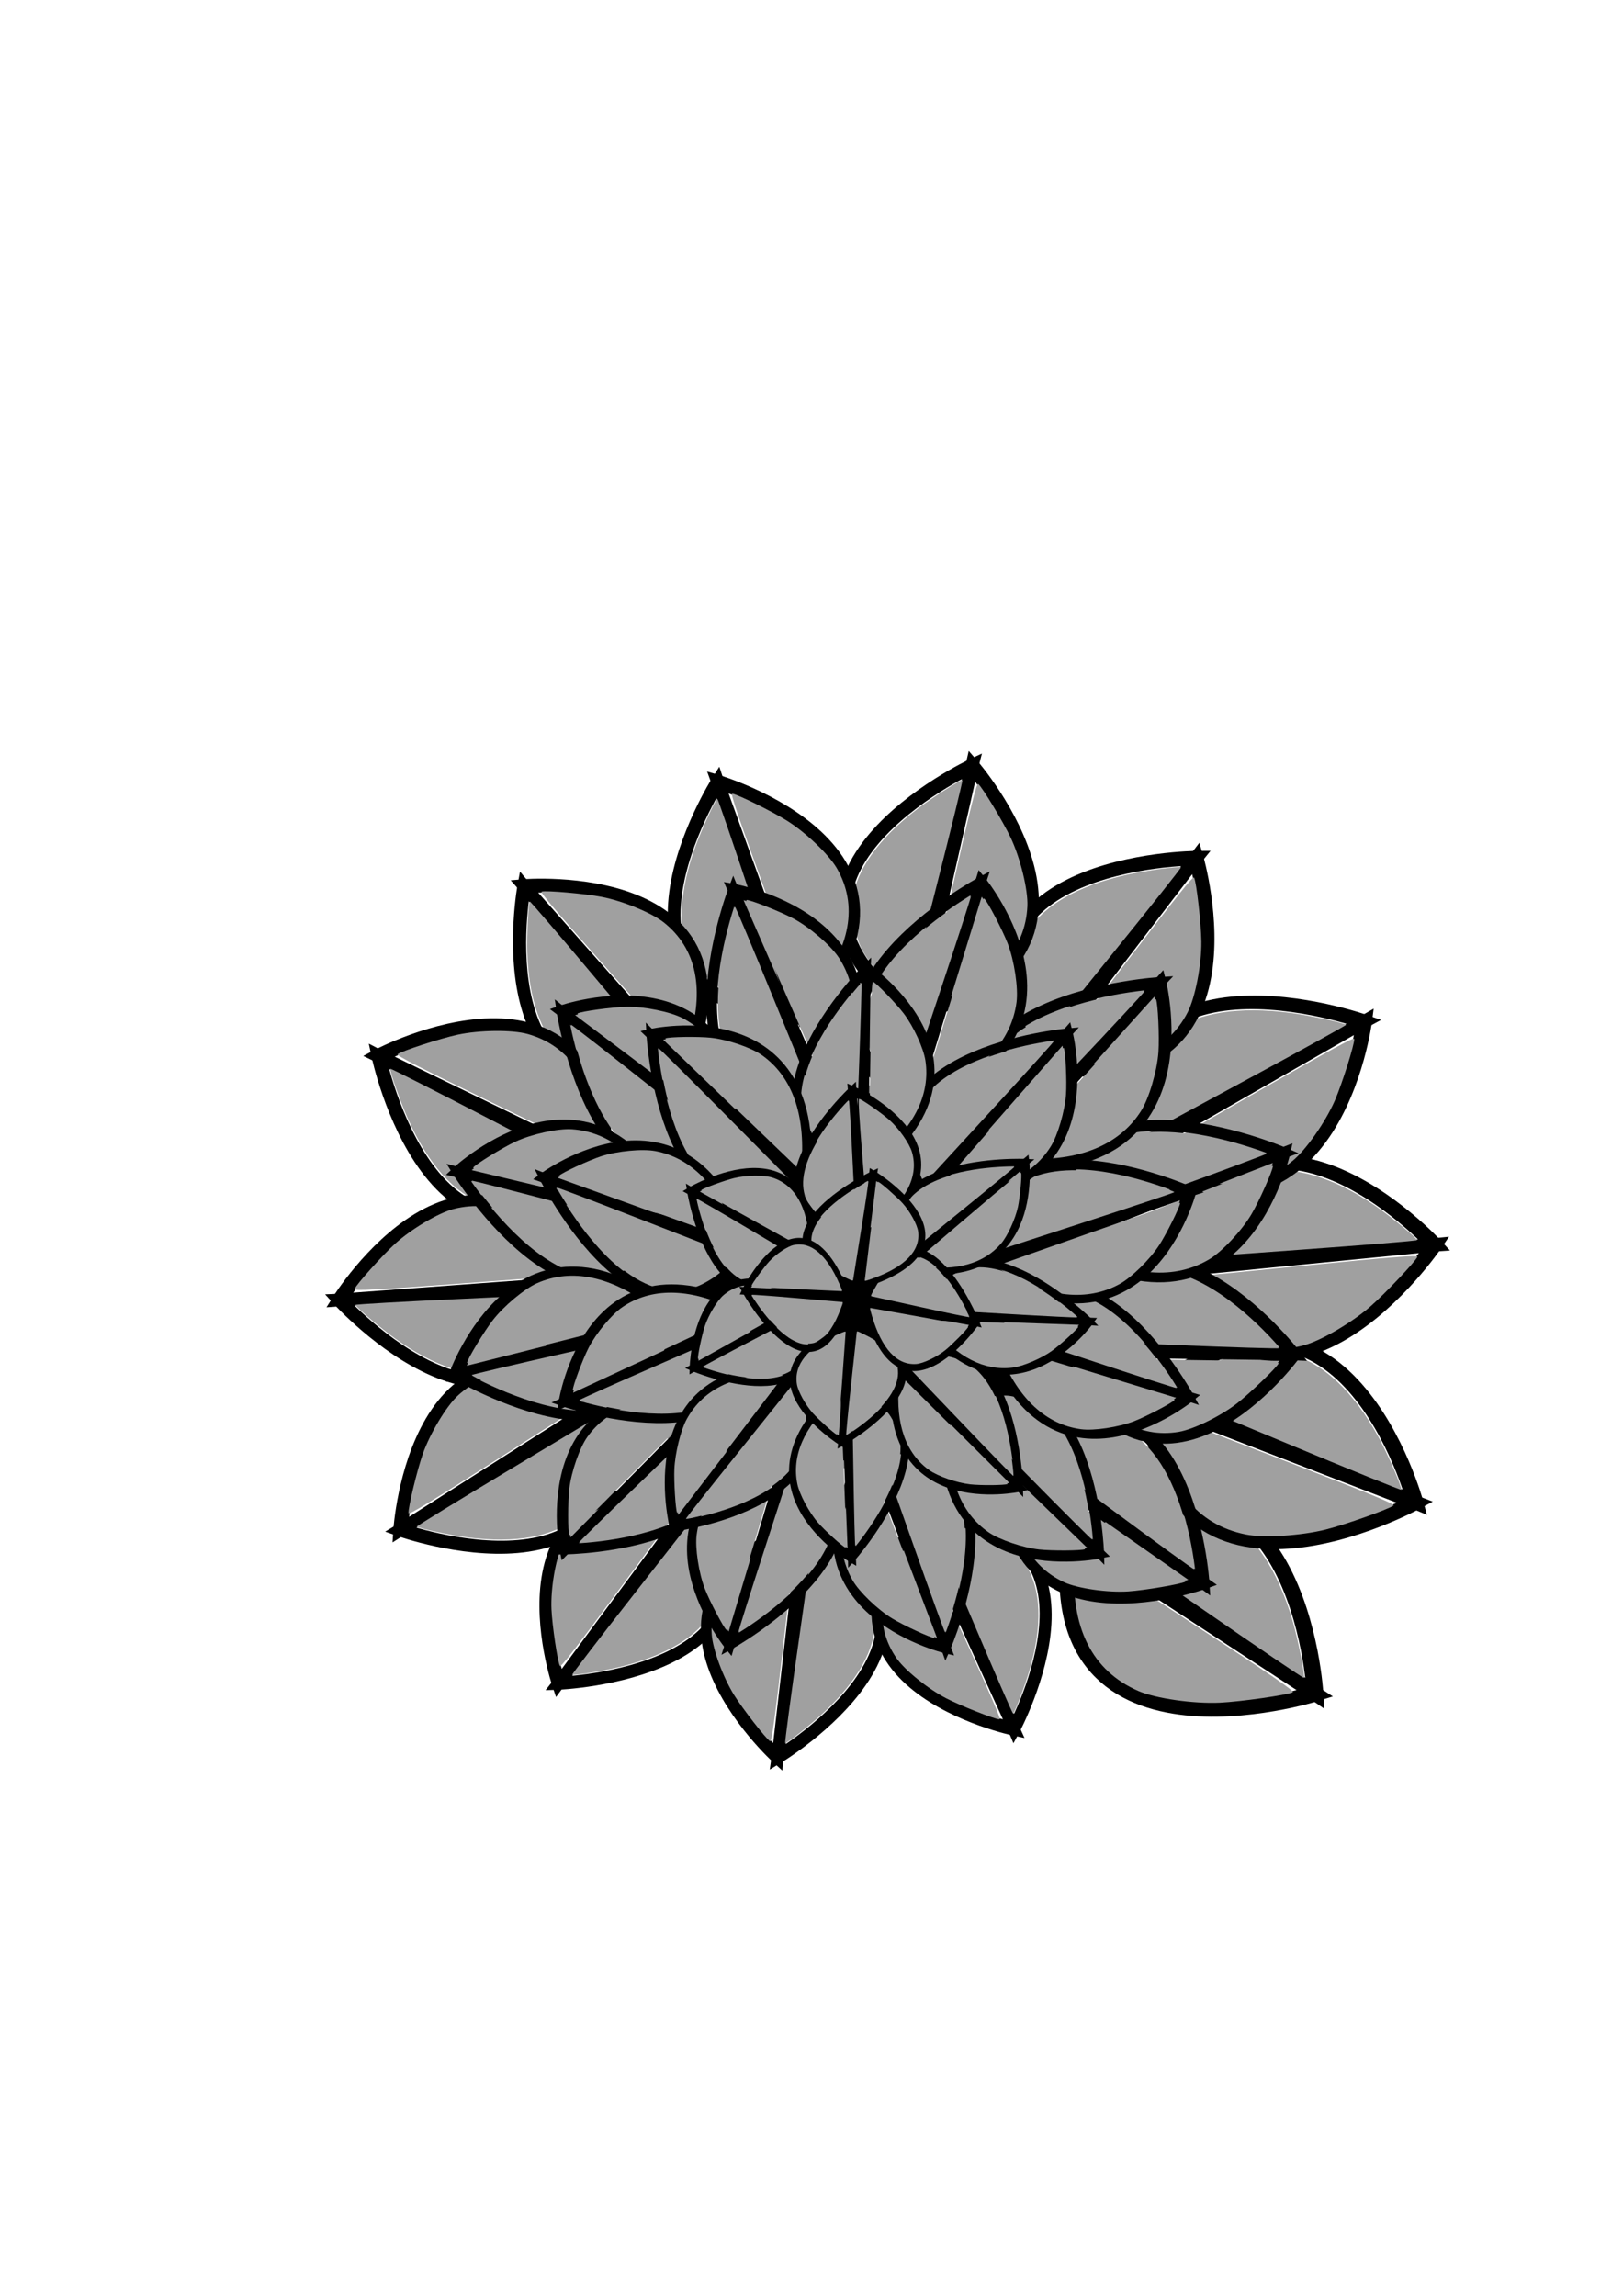 <?xml version="1.0" encoding="UTF-8" standalone="no"?>
<!-- Created with Inkscape (http://www.inkscape.org/) -->

<svg
   xmlns:osb="http://www.openswatchbook.org/uri/2009/osb"
   xmlns:dc="http://purl.org/dc/elements/1.1/"
   xmlns:cc="http://creativecommons.org/ns#"
   xmlns:rdf="http://www.w3.org/1999/02/22-rdf-syntax-ns#"
   xmlns:svg="http://www.w3.org/2000/svg"
   xmlns="http://www.w3.org/2000/svg"
   xmlns:sodipodi="http://sodipodi.sourceforge.net/DTD/sodipodi-0.dtd"
   xmlns:inkscape="http://www.inkscape.org/namespaces/inkscape"
   width="210mm"
   height="297mm"
   viewBox="0 0 210 297"
   version="1.1"
   id="svg8"
   inkscape:version="0.92.4 5da689c313, 2019-01-14"
   sodipodi:docname="stoneflower.svg"
   inkscape:export-filename="/home/bwhaines/git/StoneflowerHarvest/assets/images/stoneflower.png"
   inkscape:export-xdpi="44.679085"
   inkscape:export-ydpi="44.679085">
  <defs
     id="defs2">
    <linearGradient
       id="linearGradient819"
       osb:paint="solid">
      <stop
         style="stop-color:#929292;stop-opacity:1;"
         offset="0"
         id="stop817" />
    </linearGradient>
  </defs>
  <sodipodi:namedview
     id="base"
     pagecolor="#ffffff"
     bordercolor="#666666"
     borderopacity="1.0"
     inkscape:pageopacity="0.0"
     inkscape:pageshadow="2"
     inkscape:zoom="0.98994949"
     inkscape:cx="253.72532"
     inkscape:cy="412.48811"
     inkscape:document-units="mm"
     inkscape:current-layer="layer1"
     showgrid="false"
     inkscape:window-width="1920"
     inkscape:window-height="1015"
     inkscape:window-x="0"
     inkscape:window-y="0"
     inkscape:window-maximized="1" />
  <g
     inkscape:groupmode="layer"
     id="layer2"
     inkscape:label="back">
    <ellipse
       style="fill:#000000;fill-opacity:1;stroke:#929292;stroke-width:1;stroke-linecap:round;stroke-linejoin:round;stroke-miterlimit:4;stroke-dasharray:none;stroke-dashoffset:8.816;stroke-opacity:1"
       id="path2758"
       cx="107.44"
       cy="165.086"
       rx="38.837"
       ry="24.373" />
  </g>
  <g
     inkscape:label="leaves"
     inkscape:groupmode="layer"
     id="layer1"
     style="display:inline">
    <g
       id="g1180"
       transform="matrix(-0.187,1.136,-1.133,-0.187,273.106,78.862)">
      <g
         style="stroke-width:1.231;stroke-miterlimit:4;stroke-dasharray:none"
         transform="matrix(1.196,0.581,-0.667,1.463,216.782,-356.214)"
         id="g863-6-3-2-2-9-0-6-2-9">
        <path
           style="fill:none;stroke:#000000;stroke-width:1.231;stroke-linecap:butt;stroke-linejoin:miter;stroke-miterlimit:4;stroke-dasharray:none;stroke-opacity:1"
           d="m 76.739,280.429 c 19.248,-7.831 -0.321,-20.385 -0.321,-20.385 z"
           id="path827-7-5-9-7-3-6-1-2-7"
           inkscape:connector-curvature="0" />
        <path
           style="fill:none;stroke:#000000;stroke-width:1.231;stroke-linecap:butt;stroke-linejoin:miter;stroke-miterlimit:4;stroke-dasharray:none;stroke-opacity:1"
           d="m 76.097,280.429 c -19.248,-7.831 0.321,-20.385 0.321,-20.385 z"
           id="path827-3-5-6-1-0-6-2-8-8-3"
           inkscape:connector-curvature="0" />
      </g>
      <path
         transform="scale(0.265)"
         inkscape:connector-curvature="0"
         id="path1117"
         d="m 464.416,368.172 c 0.221,-0.605 10.268,-23.535 22.326,-50.954 17.185,-39.078 22.092,-49.625 22.7,-48.793 1.54,2.106 7.559,21.246 9.388,29.851 2.334,10.984 2.683,27.218 0.752,34.955 -5.218,20.901 -22.047,33.138 -48.752,35.452 -5.993,0.519 -6.767,0.458 -6.413,-0.51 z"
         style="fill:#a0a0a0;stroke:none;stroke-width:0.714" />
      <path
         transform="scale(0.265)"
         inkscape:connector-curvature="0"
         id="path1119"
         d="m 452.522,360.575 c -5.119,-7.811 -8.169,-13.724 -10.648,-20.646 -1.949,-5.44 -2.356,-7.718 -2.65,-14.81 -0.315,-7.591 -0.173,-8.939 1.506,-14.286 4.55,-14.494 17.794,-27.29 38.656,-37.349 7.556,-3.643 22.229,-9.163 23.264,-8.752 0.273,0.108 -9.827,22.061 -22.444,48.784 -12.617,26.723 -23.28,49.352 -23.696,50.288 -0.726,1.635 -0.882,1.509 -3.988,-3.229 z"
         style="fill:#a0a0a0;stroke:none;stroke-width:0.714" />
    </g>
    <g
       id="g1180-6"
       transform="matrix(0.047,1.105,-1.122,0.045,253.774,42.384)">
      <g
         style="stroke-width:1.231;stroke-miterlimit:4;stroke-dasharray:none"
         transform="matrix(1.196,0.581,-0.667,1.463,216.782,-356.214)"
         id="g863-6-3-2-2-9-0-6-2-9-1">
        <path
           style="fill:none;stroke:#000000;stroke-width:1.231;stroke-linecap:butt;stroke-linejoin:miter;stroke-miterlimit:4;stroke-dasharray:none;stroke-opacity:1"
           d="m 76.739,280.429 c 19.248,-7.831 -0.321,-20.385 -0.321,-20.385 z"
           id="path827-7-5-9-7-3-6-1-2-7-2"
           inkscape:connector-curvature="0" />
        <path
           style="fill:none;stroke:#000000;stroke-width:1.231;stroke-linecap:butt;stroke-linejoin:miter;stroke-miterlimit:4;stroke-dasharray:none;stroke-opacity:1"
           d="m 76.097,280.429 c -19.248,-7.831 0.321,-20.385 0.321,-20.385 z"
           id="path827-3-5-6-1-0-6-2-8-8-3-9"
           inkscape:connector-curvature="0" />
      </g>
      <path
         transform="scale(0.265)"
         inkscape:connector-curvature="0"
         id="path1117-3"
         d="m 464.416,368.172 c 0.221,-0.605 10.268,-23.535 22.326,-50.954 17.185,-39.078 22.092,-49.625 22.7,-48.793 1.54,2.106 7.559,21.246 9.388,29.851 2.334,10.984 2.683,27.218 0.752,34.955 -5.218,20.901 -22.047,33.138 -48.752,35.452 -5.993,0.519 -6.767,0.458 -6.413,-0.51 z"
         style="fill:#a0a0a0;stroke:none;stroke-width:0.714" />
      <path
         transform="scale(0.265)"
         inkscape:connector-curvature="0"
         id="path1119-1"
         d="m 452.522,360.575 c -5.119,-7.811 -8.169,-13.724 -10.648,-20.646 -1.949,-5.44 -2.356,-7.718 -2.65,-14.81 -0.315,-7.591 -0.173,-8.939 1.506,-14.286 4.55,-14.494 17.794,-27.29 38.656,-37.349 7.556,-3.643 22.229,-9.163 23.264,-8.752 0.273,0.108 -9.827,22.061 -22.444,48.784 -12.617,26.723 -23.28,49.352 -23.696,50.288 -0.726,1.635 -0.882,1.509 -3.988,-3.229 z"
         style="fill:#a0a0a0;stroke:none;stroke-width:0.714" />
    </g>
    <g
       id="g1180-9"
       transform="matrix(0.532,0.922,-0.936,0.521,178.151,1.07)">
      <g
         style="stroke-width:1.231;stroke-miterlimit:4;stroke-dasharray:none"
         transform="matrix(1.196,0.581,-0.667,1.463,216.782,-356.214)"
         id="g863-6-3-2-2-9-0-6-2-9-4">
        <path
           style="fill:none;stroke:#000000;stroke-width:1.231;stroke-linecap:butt;stroke-linejoin:miter;stroke-miterlimit:4;stroke-dasharray:none;stroke-opacity:1"
           d="m 76.739,280.429 c 19.248,-7.831 -0.321,-20.385 -0.321,-20.385 z"
           id="path827-7-5-9-7-3-6-1-2-7-7"
           inkscape:connector-curvature="0" />
        <path
           style="fill:none;stroke:#000000;stroke-width:1.231;stroke-linecap:butt;stroke-linejoin:miter;stroke-miterlimit:4;stroke-dasharray:none;stroke-opacity:1"
           d="m 76.097,280.429 c -19.248,-7.831 0.321,-20.385 0.321,-20.385 z"
           id="path827-3-5-6-1-0-6-2-8-8-3-8"
           inkscape:connector-curvature="0" />
      </g>
      <path
         transform="scale(0.265)"
         inkscape:connector-curvature="0"
         id="path1117-4"
         d="m 464.416,368.172 c 0.221,-0.605 10.268,-23.535 22.326,-50.954 17.185,-39.078 22.092,-49.625 22.7,-48.793 1.54,2.106 7.559,21.246 9.388,29.851 2.334,10.984 2.683,27.218 0.752,34.955 -5.218,20.901 -22.047,33.138 -48.752,35.452 -5.993,0.519 -6.767,0.458 -6.413,-0.51 z"
         style="fill:#a0a0a0;stroke:none;stroke-width:0.714" />
      <path
         transform="scale(0.265)"
         inkscape:connector-curvature="0"
         id="path1119-5"
         d="m 452.522,360.575 c -5.119,-7.811 -8.169,-13.724 -10.648,-20.646 -1.949,-5.44 -2.356,-7.718 -2.65,-14.81 -0.315,-7.591 -0.173,-8.939 1.506,-14.286 4.55,-14.494 17.794,-27.29 38.656,-37.349 7.556,-3.643 22.229,-9.163 23.264,-8.752 0.273,0.108 -9.827,22.061 -22.444,48.784 -12.617,26.723 -23.28,49.352 -23.696,50.288 -0.726,1.635 -0.882,1.509 -3.988,-3.229 z"
         style="fill:#a0a0a0;stroke:none;stroke-width:0.714" />
    </g>
    <g
       id="g1180-0"
       transform="matrix(0.927,0.562,-0.609,0.83,93.402,-0.509)">
      <g
         style="stroke-width:1.231;stroke-miterlimit:4;stroke-dasharray:none"
         transform="matrix(1.196,0.581,-0.667,1.463,216.782,-356.214)"
         id="g863-6-3-2-2-9-0-6-2-9-3">
        <path
           style="fill:none;stroke:#000000;stroke-width:1.231;stroke-linecap:butt;stroke-linejoin:miter;stroke-miterlimit:4;stroke-dasharray:none;stroke-opacity:1"
           d="m 76.739,280.429 c 19.248,-7.831 -0.321,-20.385 -0.321,-20.385 z"
           id="path827-7-5-9-7-3-6-1-2-7-6"
           inkscape:connector-curvature="0" />
        <path
           style="fill:none;stroke:#000000;stroke-width:1.231;stroke-linecap:butt;stroke-linejoin:miter;stroke-miterlimit:4;stroke-dasharray:none;stroke-opacity:1"
           d="m 76.097,280.429 c -19.248,-7.831 0.321,-20.385 0.321,-20.385 z"
           id="path827-3-5-6-1-0-6-2-8-8-3-1"
           inkscape:connector-curvature="0" />
      </g>
      <path
         transform="scale(0.265)"
         inkscape:connector-curvature="0"
         id="path1117-0"
         d="m 464.416,368.172 c 0.221,-0.605 10.268,-23.535 22.326,-50.954 17.185,-39.078 22.092,-49.625 22.7,-48.793 1.54,2.106 7.559,21.246 9.388,29.851 2.334,10.984 2.683,27.218 0.752,34.955 -5.218,20.901 -22.047,33.138 -48.752,35.452 -5.993,0.519 -6.767,0.458 -6.413,-0.51 z"
         style="fill:#a0a0a0;stroke:none;stroke-width:0.714" />
      <path
         transform="scale(0.265)"
         inkscape:connector-curvature="0"
         id="path1119-6"
         d="m 452.522,360.575 c -5.119,-7.811 -8.169,-13.724 -10.648,-20.646 -1.949,-5.44 -2.356,-7.718 -2.65,-14.81 -0.315,-7.591 -0.173,-8.939 1.506,-14.286 4.55,-14.494 17.794,-27.29 38.656,-37.349 7.556,-3.643 22.229,-9.163 23.264,-8.752 0.273,0.108 -9.827,22.061 -22.444,48.784 -12.617,26.723 -23.28,49.352 -23.696,50.288 -0.726,1.635 -0.882,1.509 -3.988,-3.229 z"
         style="fill:#a0a0a0;stroke:none;stroke-width:0.714" />
    </g>
    <g
       id="g1180-3"
       transform="matrix(1.058,0.212,-0.214,0.981,26.895,15.133)">
      <g
         style="stroke-width:1.231;stroke-miterlimit:4;stroke-dasharray:none"
         transform="matrix(1.196,0.581,-0.667,1.463,216.782,-356.214)"
         id="g863-6-3-2-2-9-0-6-2-9-2">
        <path
           style="fill:none;stroke:#000000;stroke-width:1.231;stroke-linecap:butt;stroke-linejoin:miter;stroke-miterlimit:4;stroke-dasharray:none;stroke-opacity:1"
           d="m 76.739,280.429 c 19.248,-7.831 -0.321,-20.385 -0.321,-20.385 z"
           id="path827-7-5-9-7-3-6-1-2-7-0"
           inkscape:connector-curvature="0" />
        <path
           style="fill:none;stroke:#000000;stroke-width:1.231;stroke-linecap:butt;stroke-linejoin:miter;stroke-miterlimit:4;stroke-dasharray:none;stroke-opacity:1"
           d="m 76.097,280.429 c -19.248,-7.831 0.321,-20.385 0.321,-20.385 z"
           id="path827-3-5-6-1-0-6-2-8-8-3-6"
           inkscape:connector-curvature="0" />
      </g>
      <path
         transform="scale(0.265)"
         inkscape:connector-curvature="0"
         id="path1117-1"
         d="m 464.416,368.172 c 0.221,-0.605 10.268,-23.535 22.326,-50.954 17.185,-39.078 22.092,-49.625 22.7,-48.793 1.54,2.106 7.559,21.246 9.388,29.851 2.334,10.984 2.683,27.218 0.752,34.955 -5.218,20.901 -22.047,33.138 -48.752,35.452 -5.993,0.519 -6.767,0.458 -6.413,-0.51 z"
         style="fill:#a0a0a0;stroke:none;stroke-width:0.714" />
      <path
         transform="scale(0.265)"
         inkscape:connector-curvature="0"
         id="path1119-55"
         d="m 452.522,360.575 c -5.119,-7.811 -8.169,-13.724 -10.648,-20.646 -1.949,-5.44 -2.356,-7.718 -2.65,-14.81 -0.315,-7.591 -0.173,-8.939 1.506,-14.286 4.55,-14.494 17.794,-27.29 38.656,-37.349 7.556,-3.643 22.229,-9.163 23.264,-8.752 0.273,0.108 -9.827,22.061 -22.444,48.784 -12.617,26.723 -23.28,49.352 -23.696,50.288 -0.726,1.635 -0.882,1.509 -3.988,-3.229 z"
         style="fill:#a0a0a0;stroke:none;stroke-width:0.714" />
    </g>
    <g
       id="g1180-3-4"
       transform="matrix(1.025,-0.244,0.21,0.958,-26.74,66.217)">
      <g
         style="stroke-width:1.231;stroke-miterlimit:4;stroke-dasharray:none"
         transform="matrix(1.196,0.581,-0.667,1.463,216.782,-356.214)"
         id="g863-6-3-2-2-9-0-6-2-9-2-7">
        <path
           style="fill:none;stroke:#000000;stroke-width:1.231;stroke-linecap:butt;stroke-linejoin:miter;stroke-miterlimit:4;stroke-dasharray:none;stroke-opacity:1"
           d="m 76.739,280.429 c 19.248,-7.831 -0.321,-20.385 -0.321,-20.385 z"
           id="path827-7-5-9-7-3-6-1-2-7-0-6"
           inkscape:connector-curvature="0" />
        <path
           style="fill:none;stroke:#000000;stroke-width:1.231;stroke-linecap:butt;stroke-linejoin:miter;stroke-miterlimit:4;stroke-dasharray:none;stroke-opacity:1"
           d="m 76.097,280.429 c -19.248,-7.831 0.321,-20.385 0.321,-20.385 z"
           id="path827-3-5-6-1-0-6-2-8-8-3-6-5"
           inkscape:connector-curvature="0" />
      </g>
      <path
         transform="scale(0.265)"
         inkscape:connector-curvature="0"
         id="path1117-1-6"
         d="m 464.416,368.172 c 0.221,-0.605 10.268,-23.535 22.326,-50.954 17.185,-39.078 22.092,-49.625 22.7,-48.793 1.54,2.106 7.559,21.246 9.388,29.851 2.334,10.984 2.683,27.218 0.752,34.955 -5.218,20.901 -22.047,33.138 -48.752,35.452 -5.993,0.519 -6.767,0.458 -6.413,-0.51 z"
         style="fill:#a0a0a0;stroke:none;stroke-width:0.714" />
      <path
         transform="scale(0.265)"
         inkscape:connector-curvature="0"
         id="path1119-55-9"
         d="m 452.522,360.575 c -5.119,-7.811 -8.169,-13.724 -10.648,-20.646 -1.949,-5.44 -2.356,-7.718 -2.65,-14.81 -0.315,-7.591 -0.173,-8.939 1.506,-14.286 4.55,-14.494 17.794,-27.29 38.656,-37.349 7.556,-3.643 22.229,-9.163 23.264,-8.752 0.273,0.108 -9.827,22.061 -22.444,48.784 -12.617,26.723 -23.28,49.352 -23.696,50.288 -0.726,1.635 -0.882,1.509 -3.988,-3.229 z"
         style="fill:#a0a0a0;stroke:none;stroke-width:0.714" />
    </g>
    <g
       id="g1180-3-4-3"
       transform="matrix(0.712,-0.738,0.676,0.677,-49.451,154.153)">
      <g
         style="stroke-width:1.231;stroke-miterlimit:4;stroke-dasharray:none"
         transform="matrix(1.196,0.581,-0.667,1.463,216.782,-356.214)"
         id="g863-6-3-2-2-9-0-6-2-9-2-7-7">
        <path
           style="fill:none;stroke:#000000;stroke-width:1.231;stroke-linecap:butt;stroke-linejoin:miter;stroke-miterlimit:4;stroke-dasharray:none;stroke-opacity:1"
           d="m 76.739,280.429 c 19.248,-7.831 -0.321,-20.385 -0.321,-20.385 z"
           id="path827-7-5-9-7-3-6-1-2-7-0-6-4"
           inkscape:connector-curvature="0" />
        <path
           style="fill:none;stroke:#000000;stroke-width:1.231;stroke-linecap:butt;stroke-linejoin:miter;stroke-miterlimit:4;stroke-dasharray:none;stroke-opacity:1"
           d="m 76.097,280.429 c -19.248,-7.831 0.321,-20.385 0.321,-20.385 z"
           id="path827-3-5-6-1-0-6-2-8-8-3-6-5-5"
           inkscape:connector-curvature="0" />
      </g>
      <path
         transform="scale(0.265)"
         inkscape:connector-curvature="0"
         id="path1117-1-6-2"
         d="m 464.416,368.172 c 0.221,-0.605 10.268,-23.535 22.326,-50.954 17.185,-39.078 22.092,-49.625 22.7,-48.793 1.54,2.106 7.559,21.246 9.388,29.851 2.334,10.984 2.683,27.218 0.752,34.955 -5.218,20.901 -22.047,33.138 -48.752,35.452 -5.993,0.519 -6.767,0.458 -6.413,-0.51 z"
         style="fill:#a0a0a0;stroke:none;stroke-width:0.714" />
      <path
         transform="scale(0.265)"
         inkscape:connector-curvature="0"
         id="path1119-55-9-5"
         d="m 452.522,360.575 c -5.119,-7.811 -8.169,-13.724 -10.648,-20.646 -1.949,-5.44 -2.356,-7.718 -2.65,-14.81 -0.315,-7.591 -0.173,-8.939 1.506,-14.286 4.55,-14.494 17.794,-27.29 38.656,-37.349 7.556,-3.643 22.229,-9.163 23.264,-8.752 0.273,0.108 -9.827,22.061 -22.444,48.784 -12.617,26.723 -23.28,49.352 -23.696,50.288 -0.726,1.635 -0.882,1.509 -3.988,-3.229 z"
         style="fill:#a0a0a0;stroke:none;stroke-width:0.714" />
    </g>
    <g
       id="g1180-3-4-4"
       transform="matrix(0.379,-0.923,0.861,0.377,-42.326,213.126)">
      <g
         style="stroke-width:1.231;stroke-miterlimit:4;stroke-dasharray:none"
         transform="matrix(1.196,0.581,-0.667,1.463,216.782,-356.214)"
         id="g863-6-3-2-2-9-0-6-2-9-2-7-74">
        <path
           style="fill:none;stroke:#000000;stroke-width:1.231;stroke-linecap:butt;stroke-linejoin:miter;stroke-miterlimit:4;stroke-dasharray:none;stroke-opacity:1"
           d="m 76.739,280.429 c 19.248,-7.831 -0.321,-20.385 -0.321,-20.385 z"
           id="path827-7-5-9-7-3-6-1-2-7-0-6-43"
           inkscape:connector-curvature="0" />
        <path
           style="fill:none;stroke:#000000;stroke-width:1.231;stroke-linecap:butt;stroke-linejoin:miter;stroke-miterlimit:4;stroke-dasharray:none;stroke-opacity:1"
           d="m 76.097,280.429 c -19.248,-7.831 0.321,-20.385 0.321,-20.385 z"
           id="path827-3-5-6-1-0-6-2-8-8-3-6-5-0"
           inkscape:connector-curvature="0" />
      </g>
      <path
         transform="scale(0.265)"
         inkscape:connector-curvature="0"
         id="path1117-1-6-7"
         d="m 464.416,368.172 c 0.221,-0.605 10.268,-23.535 22.326,-50.954 17.185,-39.078 22.092,-49.625 22.7,-48.793 1.54,2.106 7.559,21.246 9.388,29.851 2.334,10.984 2.683,27.218 0.752,34.955 -5.218,20.901 -22.047,33.138 -48.752,35.452 -5.993,0.519 -6.767,0.458 -6.413,-0.51 z"
         style="fill:#a0a0a0;stroke:none;stroke-width:0.714" />
      <path
         transform="scale(0.265)"
         inkscape:connector-curvature="0"
         id="path1119-55-9-8"
         d="m 452.522,360.575 c -5.119,-7.811 -8.169,-13.724 -10.648,-20.646 -1.949,-5.44 -2.356,-7.718 -2.65,-14.81 -0.315,-7.591 -0.173,-8.939 1.506,-14.286 4.55,-14.494 17.794,-27.29 38.656,-37.349 7.556,-3.643 22.229,-9.163 23.264,-8.752 0.273,0.108 -9.827,22.061 -22.444,48.784 -12.617,26.723 -23.28,49.352 -23.696,50.288 -0.726,1.635 -0.882,1.509 -3.988,-3.229 z"
         style="fill:#a0a0a0;stroke:none;stroke-width:0.714" />
    </g>
    <g
       id="g1180-3-4-6"
       transform="matrix(-0.004,-1.054,0.981,0.013,-17.788,277.743)">
      <g
         style="stroke-width:1.231;stroke-miterlimit:4;stroke-dasharray:none"
         transform="matrix(1.196,0.581,-0.667,1.463,216.782,-356.214)"
         id="g863-6-3-2-2-9-0-6-2-9-2-7-8">
        <path
           style="fill:none;stroke:#000000;stroke-width:1.231;stroke-linecap:butt;stroke-linejoin:miter;stroke-miterlimit:4;stroke-dasharray:none;stroke-opacity:1"
           d="m 76.739,280.429 c 19.248,-7.831 -0.321,-20.385 -0.321,-20.385 z"
           id="path827-7-5-9-7-3-6-1-2-7-0-6-8"
           inkscape:connector-curvature="0" />
        <path
           style="fill:none;stroke:#000000;stroke-width:1.231;stroke-linecap:butt;stroke-linejoin:miter;stroke-miterlimit:4;stroke-dasharray:none;stroke-opacity:1"
           d="m 76.097,280.429 c -19.248,-7.831 0.321,-20.385 0.321,-20.385 z"
           id="path827-3-5-6-1-0-6-2-8-8-3-6-5-4"
           inkscape:connector-curvature="0" />
      </g>
      <path
         transform="scale(0.265)"
         inkscape:connector-curvature="0"
         id="path1117-1-6-3"
         d="m 464.416,368.172 c 0.221,-0.605 10.268,-23.535 22.326,-50.954 17.185,-39.078 22.092,-49.625 22.7,-48.793 1.54,2.106 7.559,21.246 9.388,29.851 2.334,10.984 2.683,27.218 0.752,34.955 -5.218,20.901 -22.047,33.138 -48.752,35.452 -5.993,0.519 -6.767,0.458 -6.413,-0.51 z"
         style="fill:#a0a0a0;stroke:none;stroke-width:0.714" />
      <path
         transform="scale(0.265)"
         inkscape:connector-curvature="0"
         id="path1119-55-9-1"
         d="m 452.522,360.575 c -5.119,-7.811 -8.169,-13.724 -10.648,-20.646 -1.949,-5.44 -2.356,-7.718 -2.65,-14.81 -0.315,-7.591 -0.173,-8.939 1.506,-14.286 4.55,-14.494 17.794,-27.29 38.656,-37.349 7.556,-3.643 22.229,-9.163 23.264,-8.752 0.273,0.108 -9.827,22.061 -22.444,48.784 -12.617,26.723 -23.28,49.352 -23.696,50.288 -0.726,1.635 -0.882,1.509 -3.988,-3.229 z"
         style="fill:#a0a0a0;stroke:none;stroke-width:0.714" />
    </g>
    <g
       id="g1180-3-4-49"
       transform="matrix(-0.52,-0.881,0.829,-0.466,57.097,318.853)">
      <g
         style="stroke-width:1.231;stroke-miterlimit:4;stroke-dasharray:none"
         transform="matrix(1.196,0.581,-0.667,1.463,216.782,-356.214)"
         id="g863-6-3-2-2-9-0-6-2-9-2-7-2">
        <path
           style="fill:none;stroke:#000000;stroke-width:1.231;stroke-linecap:butt;stroke-linejoin:miter;stroke-miterlimit:4;stroke-dasharray:none;stroke-opacity:1"
           d="m 76.739,280.429 c 19.248,-7.831 -0.321,-20.385 -0.321,-20.385 z"
           id="path827-7-5-9-7-3-6-1-2-7-0-6-0"
           inkscape:connector-curvature="0" />
        <path
           style="fill:none;stroke:#000000;stroke-width:1.231;stroke-linecap:butt;stroke-linejoin:miter;stroke-miterlimit:4;stroke-dasharray:none;stroke-opacity:1"
           d="m 76.097,280.429 c -19.248,-7.831 0.321,-20.385 0.321,-20.385 z"
           id="path827-3-5-6-1-0-6-2-8-8-3-6-5-6"
           inkscape:connector-curvature="0" />
      </g>
      <path
         transform="scale(0.265)"
         inkscape:connector-curvature="0"
         id="path1117-1-6-8"
         d="m 464.416,368.172 c 0.221,-0.605 10.268,-23.535 22.326,-50.954 17.185,-39.078 22.092,-49.625 22.7,-48.793 1.54,2.106 7.559,21.246 9.388,29.851 2.334,10.984 2.683,27.218 0.752,34.955 -5.218,20.901 -22.047,33.138 -48.752,35.452 -5.993,0.519 -6.767,0.458 -6.413,-0.51 z"
         style="fill:#a0a0a0;stroke:none;stroke-width:0.714" />
      <path
         transform="scale(0.265)"
         inkscape:connector-curvature="0"
         id="path1119-55-9-9"
         d="m 452.522,360.575 c -5.119,-7.811 -8.169,-13.724 -10.648,-20.646 -1.949,-5.44 -2.356,-7.718 -2.65,-14.81 -0.315,-7.591 -0.173,-8.939 1.506,-14.286 4.55,-14.494 17.794,-27.29 38.656,-37.349 7.556,-3.643 22.229,-9.163 23.264,-8.752 0.273,0.108 -9.827,22.061 -22.444,48.784 -12.617,26.723 -23.28,49.352 -23.696,50.288 -0.726,1.635 -0.882,1.509 -3.988,-3.229 z"
         style="fill:#a0a0a0;stroke:none;stroke-width:0.714" />
    </g>
    <g
       id="g1180-3-4-49-2"
       transform="matrix(-0.875,-0.53,0.509,-0.803,134.781,324.418)">
      <g
         style="stroke-width:1.231;stroke-miterlimit:4;stroke-dasharray:none"
         transform="matrix(1.196,0.581,-0.667,1.463,216.782,-356.214)"
         id="g863-6-3-2-2-9-0-6-2-9-2-7-2-6">
        <path
           style="fill:none;stroke:#000000;stroke-width:1.231;stroke-linecap:butt;stroke-linejoin:miter;stroke-miterlimit:4;stroke-dasharray:none;stroke-opacity:1"
           d="m 76.739,280.429 c 19.248,-7.831 -0.321,-20.385 -0.321,-20.385 z"
           id="path827-7-5-9-7-3-6-1-2-7-0-6-0-6"
           inkscape:connector-curvature="0" />
        <path
           style="fill:none;stroke:#000000;stroke-width:1.231;stroke-linecap:butt;stroke-linejoin:miter;stroke-miterlimit:4;stroke-dasharray:none;stroke-opacity:1"
           d="m 76.097,280.429 c -19.248,-7.831 0.321,-20.385 0.321,-20.385 z"
           id="path827-3-5-6-1-0-6-2-8-8-3-6-5-6-4"
           inkscape:connector-curvature="0" />
      </g>
      <path
         transform="scale(0.265)"
         inkscape:connector-curvature="0"
         id="path1117-1-6-8-9"
         d="m 464.416,368.172 c 0.221,-0.605 10.268,-23.535 22.326,-50.954 17.185,-39.078 22.092,-49.625 22.7,-48.793 1.54,2.106 7.559,21.246 9.388,29.851 2.334,10.984 2.683,27.218 0.752,34.955 -5.218,20.901 -22.047,33.138 -48.752,35.452 -5.993,0.519 -6.767,0.458 -6.413,-0.51 z"
         style="fill:#a0a0a0;stroke:none;stroke-width:0.714" />
      <path
         transform="scale(0.265)"
         inkscape:connector-curvature="0"
         id="path1119-55-9-9-5"
         d="m 452.522,360.575 c -5.119,-7.811 -8.169,-13.724 -10.648,-20.646 -1.949,-5.44 -2.356,-7.718 -2.65,-14.81 -0.315,-7.591 -0.173,-8.939 1.506,-14.286 4.55,-14.494 17.794,-27.29 38.656,-37.349 7.556,-3.643 22.229,-9.163 23.264,-8.752 0.273,0.108 -9.827,22.061 -22.444,48.784 -12.617,26.723 -23.28,49.352 -23.696,50.288 -0.726,1.635 -0.882,1.509 -3.988,-3.229 z"
         style="fill:#a0a0a0;stroke:none;stroke-width:0.714" />
    </g>
    <g
       id="g1180-3-4-49-0"
       transform="matrix(-0.976,-0.157,0.169,-0.878,192.186,299.163)">
      <g
         style="stroke-width:1.231;stroke-miterlimit:4;stroke-dasharray:none"
         transform="matrix(1.196,0.581,-0.667,1.463,216.782,-356.214)"
         id="g863-6-3-2-2-9-0-6-2-9-2-7-2-4">
        <path
           style="fill:none;stroke:#000000;stroke-width:1.231;stroke-linecap:butt;stroke-linejoin:miter;stroke-miterlimit:4;stroke-dasharray:none;stroke-opacity:1"
           d="m 76.739,280.429 c 19.248,-7.831 -0.321,-20.385 -0.321,-20.385 z"
           id="path827-7-5-9-7-3-6-1-2-7-0-6-0-8"
           inkscape:connector-curvature="0" />
        <path
           style="fill:none;stroke:#000000;stroke-width:1.231;stroke-linecap:butt;stroke-linejoin:miter;stroke-miterlimit:4;stroke-dasharray:none;stroke-opacity:1"
           d="m 76.097,280.429 c -19.248,-7.831 0.321,-20.385 0.321,-20.385 z"
           id="path827-3-5-6-1-0-6-2-8-8-3-6-5-6-7"
           inkscape:connector-curvature="0" />
      </g>
      <path
         transform="scale(0.265)"
         inkscape:connector-curvature="0"
         id="path1117-1-6-8-1"
         d="m 464.416,368.172 c 0.221,-0.605 10.268,-23.535 22.326,-50.954 17.185,-39.078 22.092,-49.625 22.7,-48.793 1.54,2.106 7.559,21.246 9.388,29.851 2.334,10.984 2.683,27.218 0.752,34.955 -5.218,20.901 -22.047,33.138 -48.752,35.452 -5.993,0.519 -6.767,0.458 -6.413,-0.51 z"
         style="fill:#a0a0a0;stroke:none;stroke-width:0.714" />
      <path
         transform="scale(0.265)"
         inkscape:connector-curvature="0"
         id="path1119-55-9-9-7"
         d="m 452.522,360.575 c -5.119,-7.811 -8.169,-13.724 -10.648,-20.646 -1.949,-5.44 -2.356,-7.718 -2.65,-14.81 -0.315,-7.591 -0.173,-8.939 1.506,-14.286 4.55,-14.494 17.794,-27.29 38.656,-37.349 7.556,-3.643 22.229,-9.163 23.264,-8.752 0.273,0.108 -9.827,22.061 -22.444,48.784 -12.617,26.723 -23.28,49.352 -23.696,50.288 -0.726,1.635 -0.882,1.509 -3.988,-3.229 z"
         style="fill:#a0a0a0;stroke:none;stroke-width:0.714" />
    </g>
    <g
       id="g1180-3-4-49-27"
       transform="matrix(-0.929,0.329,-0.294,-0.856,245.967,241.735)">
      <g
         style="stroke-width:1.231;stroke-miterlimit:4;stroke-dasharray:none"
         transform="matrix(1.196,0.581,-0.667,1.463,216.782,-356.214)"
         id="g863-6-3-2-2-9-0-6-2-9-2-7-2-2">
        <path
           style="fill:none;stroke:#000000;stroke-width:1.231;stroke-linecap:butt;stroke-linejoin:miter;stroke-miterlimit:4;stroke-dasharray:none;stroke-opacity:1"
           d="m 76.739,280.429 c 19.248,-7.831 -0.321,-20.385 -0.321,-20.385 z"
           id="path827-7-5-9-7-3-6-1-2-7-0-6-0-2"
           inkscape:connector-curvature="0" />
        <path
           style="fill:none;stroke:#000000;stroke-width:1.231;stroke-linecap:butt;stroke-linejoin:miter;stroke-miterlimit:4;stroke-dasharray:none;stroke-opacity:1"
           d="m 76.097,280.429 c -19.248,-7.831 0.321,-20.385 0.321,-20.385 z"
           id="path827-3-5-6-1-0-6-2-8-8-3-6-5-6-6"
           inkscape:connector-curvature="0" />
      </g>
      <path
         transform="scale(0.265)"
         inkscape:connector-curvature="0"
         id="path1117-1-6-8-10"
         d="m 464.416,368.172 c 0.221,-0.605 10.268,-23.535 22.326,-50.954 17.185,-39.078 22.092,-49.625 22.7,-48.793 1.54,2.106 7.559,21.246 9.388,29.851 2.334,10.984 2.683,27.218 0.752,34.955 -5.218,20.901 -22.047,33.138 -48.752,35.452 -5.993,0.519 -6.767,0.458 -6.413,-0.51 z"
         style="fill:#a0a0a0;stroke:none;stroke-width:0.714" />
      <path
         transform="scale(0.265)"
         inkscape:connector-curvature="0"
         id="path1119-55-9-9-6"
         d="m 452.522,360.575 c -5.119,-7.811 -8.169,-13.724 -10.648,-20.646 -1.949,-5.44 -2.356,-7.718 -2.65,-14.81 -0.315,-7.591 -0.173,-8.939 1.506,-14.286 4.55,-14.494 17.794,-27.29 38.656,-37.349 7.556,-3.643 22.229,-9.163 23.264,-8.752 0.273,0.108 -9.827,22.061 -22.444,48.784 -12.617,26.723 -23.28,49.352 -23.696,50.288 -0.726,1.635 -0.882,1.509 -3.988,-3.229 z"
         style="fill:#a0a0a0;stroke:none;stroke-width:0.714" />
    </g>
    <g
       id="g1180-3-4-49-1"
       transform="matrix(-0.613,0.732,-0.679,-0.575,260.368,164.505)">
      <g
         style="stroke-width:1.231;stroke-miterlimit:4;stroke-dasharray:none"
         transform="matrix(1.196,0.581,-0.667,1.463,216.782,-356.214)"
         id="g863-6-3-2-2-9-0-6-2-9-2-7-2-5">
        <path
           style="fill:none;stroke:#000000;stroke-width:1.231;stroke-linecap:butt;stroke-linejoin:miter;stroke-miterlimit:4;stroke-dasharray:none;stroke-opacity:1"
           d="m 76.739,280.429 c 19.248,-7.831 -0.321,-20.385 -0.321,-20.385 z"
           id="path827-7-5-9-7-3-6-1-2-7-0-6-0-9"
           inkscape:connector-curvature="0" />
        <path
           style="fill:none;stroke:#000000;stroke-width:1.231;stroke-linecap:butt;stroke-linejoin:miter;stroke-miterlimit:4;stroke-dasharray:none;stroke-opacity:1"
           d="m 76.097,280.429 c -19.248,-7.831 0.321,-20.385 0.321,-20.385 z"
           id="path827-3-5-6-1-0-6-2-8-8-3-6-5-6-49"
           inkscape:connector-curvature="0" />
      </g>
      <path
         transform="scale(0.265)"
         inkscape:connector-curvature="0"
         id="path1117-1-6-8-0"
         d="m 464.416,368.172 c 0.221,-0.605 10.268,-23.535 22.326,-50.954 17.185,-39.078 22.092,-49.625 22.7,-48.793 1.54,2.106 7.559,21.246 9.388,29.851 2.334,10.984 2.683,27.218 0.752,34.955 -5.218,20.901 -22.047,33.138 -48.752,35.452 -5.993,0.519 -6.767,0.458 -6.413,-0.51 z"
         style="fill:#a0a0a0;stroke:none;stroke-width:0.714" />
      <path
         transform="scale(0.265)"
         inkscape:connector-curvature="0"
         id="path1119-55-9-9-9"
         d="m 452.522,360.575 c -5.119,-7.811 -8.169,-13.724 -10.648,-20.646 -1.949,-5.44 -2.356,-7.718 -2.65,-14.81 -0.315,-7.591 -0.173,-8.939 1.506,-14.286 4.55,-14.494 17.794,-27.29 38.656,-37.349 7.556,-3.643 22.229,-9.163 23.264,-8.752 0.273,0.108 -9.827,22.061 -22.444,48.784 -12.617,26.723 -23.28,49.352 -23.696,50.288 -0.726,1.635 -0.882,1.509 -3.988,-3.229 z"
         style="fill:#a0a0a0;stroke:none;stroke-width:0.714" />
    </g>
    <g
       id="g1180-3-4-49-17"
       transform="matrix(-0.137,0.98,-0.891,-0.149,235.245,82.913)">
      <g
         style="stroke-width:1.231;stroke-miterlimit:4;stroke-dasharray:none"
         transform="matrix(1.196,0.581,-0.667,1.463,216.782,-356.214)"
         id="g863-6-3-2-2-9-0-6-2-9-2-7-2-7">
        <path
           style="fill:none;stroke:#000000;stroke-width:1.231;stroke-linecap:butt;stroke-linejoin:miter;stroke-miterlimit:4;stroke-dasharray:none;stroke-opacity:1"
           d="m 76.739,280.429 c 19.248,-7.831 -0.321,-20.385 -0.321,-20.385 z"
           id="path827-7-5-9-7-3-6-1-2-7-0-6-0-1"
           inkscape:connector-curvature="0" />
        <path
           style="fill:none;stroke:#000000;stroke-width:1.231;stroke-linecap:butt;stroke-linejoin:miter;stroke-miterlimit:4;stroke-dasharray:none;stroke-opacity:1"
           d="m 76.097,280.429 c -19.248,-7.831 0.321,-20.385 0.321,-20.385 z"
           id="path827-3-5-6-1-0-6-2-8-8-3-6-5-6-1"
           inkscape:connector-curvature="0" />
      </g>
      <path
         transform="scale(0.265)"
         inkscape:connector-curvature="0"
         id="path1117-1-6-8-5"
         d="m 464.416,368.172 c 0.221,-0.605 10.268,-23.535 22.326,-50.954 17.185,-39.078 22.092,-49.625 22.7,-48.793 1.54,2.106 7.559,21.246 9.388,29.851 2.334,10.984 2.683,27.218 0.752,34.955 -5.218,20.901 -22.047,33.138 -48.752,35.452 -5.993,0.519 -6.767,0.458 -6.413,-0.51 z"
         style="fill:#a0a0a0;stroke:none;stroke-width:0.714" />
      <path
         transform="scale(0.265)"
         inkscape:connector-curvature="0"
         id="path1119-55-9-9-97"
         d="m 452.522,360.575 c -5.119,-7.811 -8.169,-13.724 -10.648,-20.646 -1.949,-5.44 -2.356,-7.718 -2.65,-14.81 -0.315,-7.591 -0.173,-8.939 1.506,-14.286 4.55,-14.494 17.794,-27.29 38.656,-37.349 7.556,-3.643 22.229,-9.163 23.264,-8.752 0.273,0.108 -9.827,22.061 -22.444,48.784 -12.617,26.723 -23.28,49.352 -23.696,50.288 -0.726,1.635 -0.882,1.509 -3.988,-3.229 z"
         style="fill:#a0a0a0;stroke:none;stroke-width:0.714" />
    </g>
    <g
       id="g1180-3-4-49-17-9"
       transform="matrix(0.437,0.887,-0.821,0.377,164.846,29.812)">
      <g
         style="stroke-width:1.231;stroke-miterlimit:4;stroke-dasharray:none"
         transform="matrix(1.196,0.581,-0.667,1.463,216.782,-356.214)"
         id="g863-6-3-2-2-9-0-6-2-9-2-7-2-7-4">
        <path
           style="fill:none;stroke:#000000;stroke-width:1.231;stroke-linecap:butt;stroke-linejoin:miter;stroke-miterlimit:4;stroke-dasharray:none;stroke-opacity:1"
           d="m 76.739,280.429 c 19.248,-7.831 -0.321,-20.385 -0.321,-20.385 z"
           id="path827-7-5-9-7-3-6-1-2-7-0-6-0-1-8"
           inkscape:connector-curvature="0" />
        <path
           style="fill:none;stroke:#000000;stroke-width:1.231;stroke-linecap:butt;stroke-linejoin:miter;stroke-miterlimit:4;stroke-dasharray:none;stroke-opacity:1"
           d="m 76.097,280.429 c -19.248,-7.831 0.321,-20.385 0.321,-20.385 z"
           id="path827-3-5-6-1-0-6-2-8-8-3-6-5-6-1-1"
           inkscape:connector-curvature="0" />
      </g>
      <path
         transform="scale(0.265)"
         inkscape:connector-curvature="0"
         id="path1117-1-6-8-5-2"
         d="m 464.416,368.172 c 0.221,-0.605 10.268,-23.535 22.326,-50.954 17.185,-39.078 22.092,-49.625 22.7,-48.793 1.54,2.106 7.559,21.246 9.388,29.851 2.334,10.984 2.683,27.218 0.752,34.955 -5.218,20.901 -22.047,33.138 -48.752,35.452 -5.993,0.519 -6.767,0.458 -6.413,-0.51 z"
         style="fill:#a0a0a0;stroke:none;stroke-width:0.714" />
      <path
         transform="scale(0.265)"
         inkscape:connector-curvature="0"
         id="path1119-55-9-9-97-9"
         d="m 452.522,360.575 c -5.119,-7.811 -8.169,-13.724 -10.648,-20.646 -1.949,-5.44 -2.356,-7.718 -2.65,-14.81 -0.315,-7.591 -0.173,-8.939 1.506,-14.286 4.55,-14.494 17.794,-27.29 38.656,-37.349 7.556,-3.643 22.229,-9.163 23.264,-8.752 0.273,0.108 -9.827,22.061 -22.444,48.784 -12.617,26.723 -23.28,49.352 -23.696,50.288 -0.726,1.635 -0.882,1.509 -3.988,-3.229 z"
         style="fill:#a0a0a0;stroke:none;stroke-width:0.714" />
    </g>
    <g
       id="g1180-3-4-49-17-3"
       transform="matrix(0.813,0.546,-0.607,0.617,98.121,33.251)">
      <g
         style="stroke-width:1.231;stroke-miterlimit:4;stroke-dasharray:none"
         transform="matrix(1.196,0.581,-0.667,1.463,216.782,-356.214)"
         id="g863-6-3-2-2-9-0-6-2-9-2-7-2-7-9">
        <path
           style="fill:none;stroke:#000000;stroke-width:1.231;stroke-linecap:butt;stroke-linejoin:miter;stroke-miterlimit:4;stroke-dasharray:none;stroke-opacity:1"
           d="m 76.739,280.429 c 19.248,-7.831 -0.321,-20.385 -0.321,-20.385 z"
           id="path827-7-5-9-7-3-6-1-2-7-0-6-0-1-0"
           inkscape:connector-curvature="0" />
        <path
           style="fill:none;stroke:#000000;stroke-width:1.231;stroke-linecap:butt;stroke-linejoin:miter;stroke-miterlimit:4;stroke-dasharray:none;stroke-opacity:1"
           d="m 76.097,280.429 c -19.248,-7.831 0.321,-20.385 0.321,-20.385 z"
           id="path827-3-5-6-1-0-6-2-8-8-3-6-5-6-1-8"
           inkscape:connector-curvature="0" />
      </g>
      <path
         transform="scale(0.265)"
         inkscape:connector-curvature="0"
         id="path1117-1-6-8-5-8"
         d="m 464.416,368.172 c 0.221,-0.605 10.268,-23.535 22.326,-50.954 17.185,-39.078 22.092,-49.625 22.7,-48.793 1.54,2.106 7.559,21.246 9.388,29.851 2.334,10.984 2.683,27.218 0.752,34.955 -5.218,20.901 -22.047,33.138 -48.752,35.452 -5.993,0.519 -6.767,0.458 -6.413,-0.51 z"
         style="fill:#a0a0a0;stroke:none;stroke-width:0.714" />
      <path
         transform="scale(0.265)"
         inkscape:connector-curvature="0"
         id="path1119-55-9-9-97-5"
         d="m 452.522,360.575 c -5.119,-7.811 -8.169,-13.724 -10.648,-20.646 -1.949,-5.44 -2.356,-7.718 -2.65,-14.81 -0.315,-7.591 -0.173,-8.939 1.506,-14.286 4.55,-14.494 17.794,-27.29 38.656,-37.349 7.556,-3.643 22.229,-9.163 23.264,-8.752 0.273,0.108 -9.827,22.061 -22.444,48.784 -12.617,26.723 -23.28,49.352 -23.696,50.288 -0.726,1.635 -0.882,1.509 -3.988,-3.229 z"
         style="fill:#a0a0a0;stroke:none;stroke-width:0.714" />
    </g>
    <g
       id="g1180-3-4-49-17-3-0"
       transform="matrix(0.971,0.124,-0.266,0.824,37.412,53.919)">
      <g
         style="stroke-width:1.231;stroke-miterlimit:4;stroke-dasharray:none"
         transform="matrix(1.196,0.581,-0.667,1.463,216.782,-356.214)"
         id="g863-6-3-2-2-9-0-6-2-9-2-7-2-7-9-9">
        <path
           style="fill:none;stroke:#000000;stroke-width:1.231;stroke-linecap:butt;stroke-linejoin:miter;stroke-miterlimit:4;stroke-dasharray:none;stroke-opacity:1"
           d="m 76.739,280.429 c 19.248,-7.831 -0.321,-20.385 -0.321,-20.385 z"
           id="path827-7-5-9-7-3-6-1-2-7-0-6-0-1-0-6"
           inkscape:connector-curvature="0" />
        <path
           style="fill:none;stroke:#000000;stroke-width:1.231;stroke-linecap:butt;stroke-linejoin:miter;stroke-miterlimit:4;stroke-dasharray:none;stroke-opacity:1"
           d="m 76.097,280.429 c -19.248,-7.831 0.321,-20.385 0.321,-20.385 z"
           id="path827-3-5-6-1-0-6-2-8-8-3-6-5-6-1-8-3"
           inkscape:connector-curvature="0" />
      </g>
      <path
         transform="scale(0.265)"
         inkscape:connector-curvature="0"
         id="path1117-1-6-8-5-8-8"
         d="m 464.416,368.172 c 0.221,-0.605 10.268,-23.535 22.326,-50.954 17.185,-39.078 22.092,-49.625 22.7,-48.793 1.54,2.106 7.559,21.246 9.388,29.851 2.334,10.984 2.683,27.218 0.752,34.955 -5.218,20.901 -22.047,33.138 -48.752,35.452 -5.993,0.519 -6.767,0.458 -6.413,-0.51 z"
         style="fill:#a0a0a0;stroke:none;stroke-width:0.714" />
      <path
         transform="scale(0.265)"
         inkscape:connector-curvature="0"
         id="path1119-55-9-9-97-5-5"
         d="m 452.522,360.575 c -5.119,-7.811 -8.169,-13.724 -10.648,-20.646 -1.949,-5.44 -2.356,-7.718 -2.65,-14.81 -0.315,-7.591 -0.173,-8.939 1.506,-14.286 4.55,-14.494 17.794,-27.29 38.656,-37.349 7.556,-3.643 22.229,-9.163 23.264,-8.752 0.273,0.108 -9.827,22.061 -22.444,48.784 -12.617,26.723 -23.28,49.352 -23.696,50.288 -0.726,1.635 -0.882,1.509 -3.988,-3.229 z"
         style="fill:#a0a0a0;stroke:none;stroke-width:0.714" />
    </g>
    <g
       id="g1180-3-4-49-17-3-6"
       transform="matrix(0.899,-0.287,0.103,0.828,-1.352,96.082)">
      <g
         style="stroke-width:1.231;stroke-miterlimit:4;stroke-dasharray:none"
         transform="matrix(1.196,0.581,-0.667,1.463,216.782,-356.214)"
         id="g863-6-3-2-2-9-0-6-2-9-2-7-2-7-9-1">
        <path
           style="fill:none;stroke:#000000;stroke-width:1.231;stroke-linecap:butt;stroke-linejoin:miter;stroke-miterlimit:4;stroke-dasharray:none;stroke-opacity:1"
           d="m 76.739,280.429 c 19.248,-7.831 -0.321,-20.385 -0.321,-20.385 z"
           id="path827-7-5-9-7-3-6-1-2-7-0-6-0-1-0-1"
           inkscape:connector-curvature="0" />
        <path
           style="fill:none;stroke:#000000;stroke-width:1.231;stroke-linecap:butt;stroke-linejoin:miter;stroke-miterlimit:4;stroke-dasharray:none;stroke-opacity:1"
           d="m 76.097,280.429 c -19.248,-7.831 0.321,-20.385 0.321,-20.385 z"
           id="path827-3-5-6-1-0-6-2-8-8-3-6-5-6-1-8-5"
           inkscape:connector-curvature="0" />
      </g>
      <path
         transform="scale(0.265)"
         inkscape:connector-curvature="0"
         id="path1117-1-6-8-5-8-9"
         d="m 464.416,368.172 c 0.221,-0.605 10.268,-23.535 22.326,-50.954 17.185,-39.078 22.092,-49.625 22.7,-48.793 1.54,2.106 7.559,21.246 9.388,29.851 2.334,10.984 2.683,27.218 0.752,34.955 -5.218,20.901 -22.047,33.138 -48.752,35.452 -5.993,0.519 -6.767,0.458 -6.413,-0.51 z"
         style="fill:#a0a0a0;stroke:none;stroke-width:0.714" />
      <path
         transform="scale(0.265)"
         inkscape:connector-curvature="0"
         id="path1119-55-9-9-97-5-8"
         d="m 452.522,360.575 c -5.119,-7.811 -8.169,-13.724 -10.648,-20.646 -1.949,-5.44 -2.356,-7.718 -2.65,-14.81 -0.315,-7.591 -0.173,-8.939 1.506,-14.286 4.55,-14.494 17.794,-27.29 38.656,-37.349 7.556,-3.643 22.229,-9.163 23.264,-8.752 0.273,0.108 -9.827,22.061 -22.444,48.784 -12.617,26.723 -23.28,49.352 -23.696,50.288 -0.726,1.635 -0.882,1.509 -3.988,-3.229 z"
         style="fill:#a0a0a0;stroke:none;stroke-width:0.714" />
    </g>
    <g
       id="g1180-3-4-49-17-3-6-4"
       transform="matrix(0.494,-0.804,0.618,0.561,-14.047,185.062)">
      <g
         style="stroke-width:1.231;stroke-miterlimit:4;stroke-dasharray:none"
         transform="matrix(1.196,0.581,-0.667,1.463,216.782,-356.214)"
         id="g863-6-3-2-2-9-0-6-2-9-2-7-2-7-9-1-8">
        <path
           style="fill:none;stroke:#000000;stroke-width:1.231;stroke-linecap:butt;stroke-linejoin:miter;stroke-miterlimit:4;stroke-dasharray:none;stroke-opacity:1"
           d="m 76.739,280.429 c 19.248,-7.831 -0.321,-20.385 -0.321,-20.385 z"
           id="path827-7-5-9-7-3-6-1-2-7-0-6-0-1-0-1-1"
           inkscape:connector-curvature="0" />
        <path
           style="fill:none;stroke:#000000;stroke-width:1.231;stroke-linecap:butt;stroke-linejoin:miter;stroke-miterlimit:4;stroke-dasharray:none;stroke-opacity:1"
           d="m 76.097,280.429 c -19.248,-7.831 0.321,-20.385 0.321,-20.385 z"
           id="path827-3-5-6-1-0-6-2-8-8-3-6-5-6-1-8-5-0"
           inkscape:connector-curvature="0" />
      </g>
      <path
         transform="scale(0.265)"
         inkscape:connector-curvature="0"
         id="path1117-1-6-8-5-8-9-3"
         d="m 464.416,368.172 c 0.221,-0.605 10.268,-23.535 22.326,-50.954 17.185,-39.078 22.092,-49.625 22.7,-48.793 1.54,2.106 7.559,21.246 9.388,29.851 2.334,10.984 2.683,27.218 0.752,34.955 -5.218,20.901 -22.047,33.138 -48.752,35.452 -5.993,0.519 -6.767,0.458 -6.413,-0.51 z"
         style="fill:#a0a0a0;stroke:none;stroke-width:0.714" />
      <path
         transform="scale(0.265)"
         inkscape:connector-curvature="0"
         id="path1119-55-9-9-97-5-8-0"
         d="m 452.522,360.575 c -5.119,-7.811 -8.169,-13.724 -10.648,-20.646 -1.949,-5.44 -2.356,-7.718 -2.65,-14.81 -0.315,-7.591 -0.173,-8.939 1.506,-14.286 4.55,-14.494 17.794,-27.29 38.656,-37.349 7.556,-3.643 22.229,-9.163 23.264,-8.752 0.273,0.108 -9.827,22.061 -22.444,48.784 -12.617,26.723 -23.28,49.352 -23.696,50.288 -0.726,1.635 -0.882,1.509 -3.988,-3.229 z"
         style="fill:#a0a0a0;stroke:none;stroke-width:0.714" />
    </g>
    <g
       id="g1180-3-4-49-17-3-6-44"
       transform="matrix(0.034,-0.915,0.787,0.179,14.161,241.899)">
      <g
         style="stroke-width:1.231;stroke-miterlimit:4;stroke-dasharray:none"
         transform="matrix(1.196,0.581,-0.667,1.463,216.782,-356.214)"
         id="g863-6-3-2-2-9-0-6-2-9-2-7-2-7-9-1-4">
        <path
           style="fill:none;stroke:#000000;stroke-width:1.231;stroke-linecap:butt;stroke-linejoin:miter;stroke-miterlimit:4;stroke-dasharray:none;stroke-opacity:1"
           d="m 76.739,280.429 c 19.248,-7.831 -0.321,-20.385 -0.321,-20.385 z"
           id="path827-7-5-9-7-3-6-1-2-7-0-6-0-1-0-1-4"
           inkscape:connector-curvature="0" />
        <path
           style="fill:none;stroke:#000000;stroke-width:1.231;stroke-linecap:butt;stroke-linejoin:miter;stroke-miterlimit:4;stroke-dasharray:none;stroke-opacity:1"
           d="m 76.097,280.429 c -19.248,-7.831 0.321,-20.385 0.321,-20.385 z"
           id="path827-3-5-6-1-0-6-2-8-8-3-6-5-6-1-8-5-7"
           inkscape:connector-curvature="0" />
      </g>
      <path
         transform="scale(0.265)"
         inkscape:connector-curvature="0"
         id="path1117-1-6-8-5-8-9-6"
         d="m 464.416,368.172 c 0.221,-0.605 10.268,-23.535 22.326,-50.954 17.185,-39.078 22.092,-49.625 22.7,-48.793 1.54,2.106 7.559,21.246 9.388,29.851 2.334,10.984 2.683,27.218 0.752,34.955 -5.218,20.901 -22.047,33.138 -48.752,35.452 -5.993,0.519 -6.767,0.458 -6.413,-0.51 z"
         style="fill:#a0a0a0;stroke:none;stroke-width:0.714" />
      <path
         transform="scale(0.265)"
         inkscape:connector-curvature="0"
         id="path1119-55-9-9-97-5-8-3"
         d="m 452.522,360.575 c -5.119,-7.811 -8.169,-13.724 -10.648,-20.646 -1.949,-5.44 -2.356,-7.718 -2.65,-14.81 -0.315,-7.591 -0.173,-8.939 1.506,-14.286 4.55,-14.494 17.794,-27.29 38.656,-37.349 7.556,-3.643 22.229,-9.163 23.264,-8.752 0.273,0.108 -9.827,22.061 -22.444,48.784 -12.617,26.723 -23.28,49.352 -23.696,50.288 -0.726,1.635 -0.882,1.509 -3.988,-3.229 z"
         style="fill:#a0a0a0;stroke:none;stroke-width:0.714" />
    </g>
    <g
       id="g1180-3-4-49-17-3-6-1"
       transform="matrix(-0.336,-0.861,0.797,-0.154,49.898,278.238)">
      <g
         style="stroke-width:1.231;stroke-miterlimit:4;stroke-dasharray:none"
         transform="matrix(1.196,0.581,-0.667,1.463,216.782,-356.214)"
         id="g863-6-3-2-2-9-0-6-2-9-2-7-2-7-9-1-7">
        <path
           style="fill:none;stroke:#000000;stroke-width:1.231;stroke-linecap:butt;stroke-linejoin:miter;stroke-miterlimit:4;stroke-dasharray:none;stroke-opacity:1"
           d="m 76.739,280.429 c 19.248,-7.831 -0.321,-20.385 -0.321,-20.385 z"
           id="path827-7-5-9-7-3-6-1-2-7-0-6-0-1-0-1-5"
           inkscape:connector-curvature="0" />
        <path
           style="fill:none;stroke:#000000;stroke-width:1.231;stroke-linecap:butt;stroke-linejoin:miter;stroke-miterlimit:4;stroke-dasharray:none;stroke-opacity:1"
           d="m 76.097,280.429 c -19.248,-7.831 0.321,-20.385 0.321,-20.385 z"
           id="path827-3-5-6-1-0-6-2-8-8-3-6-5-6-1-8-5-9"
           inkscape:connector-curvature="0" />
      </g>
      <path
         transform="scale(0.265)"
         inkscape:connector-curvature="0"
         id="path1117-1-6-8-5-8-9-62"
         d="m 464.416,368.172 c 0.221,-0.605 10.268,-23.535 22.326,-50.954 17.185,-39.078 22.092,-49.625 22.7,-48.793 1.54,2.106 7.559,21.246 9.388,29.851 2.334,10.984 2.683,27.218 0.752,34.955 -5.218,20.901 -22.047,33.138 -48.752,35.452 -5.993,0.519 -6.767,0.458 -6.413,-0.51 z"
         style="fill:#a0a0a0;stroke:none;stroke-width:0.714" />
      <path
         transform="scale(0.265)"
         inkscape:connector-curvature="0"
         id="path1119-55-9-9-97-5-8-1"
         d="m 452.522,360.575 c -5.119,-7.811 -8.169,-13.724 -10.648,-20.646 -1.949,-5.44 -2.356,-7.718 -2.65,-14.81 -0.315,-7.591 -0.173,-8.939 1.506,-14.286 4.55,-14.494 17.794,-27.29 38.656,-37.349 7.556,-3.643 22.229,-9.163 23.264,-8.752 0.273,0.108 -9.827,22.061 -22.444,48.784 -12.617,26.723 -23.28,49.352 -23.696,50.288 -0.726,1.635 -0.882,1.509 -3.988,-3.229 z"
         style="fill:#a0a0a0;stroke:none;stroke-width:0.714" />
    </g>
    <g
       id="g1180-3-4-49-17-3-6-7"
       transform="matrix(-0.684,-0.61,0.637,-0.505,107.461,294.568)">
      <g
         style="stroke-width:1.231;stroke-miterlimit:4;stroke-dasharray:none"
         transform="matrix(1.196,0.581,-0.667,1.463,216.782,-356.214)"
         id="g863-6-3-2-2-9-0-6-2-9-2-7-2-7-9-1-85">
        <path
           style="fill:none;stroke:#000000;stroke-width:1.231;stroke-linecap:butt;stroke-linejoin:miter;stroke-miterlimit:4;stroke-dasharray:none;stroke-opacity:1"
           d="m 76.739,280.429 c 19.248,-7.831 -0.321,-20.385 -0.321,-20.385 z"
           id="path827-7-5-9-7-3-6-1-2-7-0-6-0-1-0-1-7"
           inkscape:connector-curvature="0" />
        <path
           style="fill:none;stroke:#000000;stroke-width:1.231;stroke-linecap:butt;stroke-linejoin:miter;stroke-miterlimit:4;stroke-dasharray:none;stroke-opacity:1"
           d="m 76.097,280.429 c -19.248,-7.831 0.321,-20.385 0.321,-20.385 z"
           id="path827-3-5-6-1-0-6-2-8-8-3-6-5-6-1-8-5-4"
           inkscape:connector-curvature="0" />
      </g>
      <path
         transform="scale(0.265)"
         inkscape:connector-curvature="0"
         id="path1117-1-6-8-5-8-9-1"
         d="m 464.416,368.172 c 0.221,-0.605 10.268,-23.535 22.326,-50.954 17.185,-39.078 22.092,-49.625 22.7,-48.793 1.54,2.106 7.559,21.246 9.388,29.851 2.334,10.984 2.683,27.218 0.752,34.955 -5.218,20.901 -22.047,33.138 -48.752,35.452 -5.993,0.519 -6.767,0.458 -6.413,-0.51 z"
         style="fill:#a0a0a0;stroke:none;stroke-width:0.714" />
      <path
         transform="scale(0.265)"
         inkscape:connector-curvature="0"
         id="path1119-55-9-9-97-5-8-8"
         d="m 452.522,360.575 c -5.119,-7.811 -8.169,-13.724 -10.648,-20.646 -1.949,-5.44 -2.356,-7.718 -2.65,-14.81 -0.315,-7.591 -0.173,-8.939 1.506,-14.286 4.55,-14.494 17.794,-27.29 38.656,-37.349 7.556,-3.643 22.229,-9.163 23.264,-8.752 0.273,0.108 -9.827,22.061 -22.444,48.784 -12.617,26.723 -23.28,49.352 -23.696,50.288 -0.726,1.635 -0.882,1.509 -3.988,-3.229 z"
         style="fill:#a0a0a0;stroke:none;stroke-width:0.714" />
    </g>
    <g
       id="g1180-3-4-49-17-3-6-5"
       transform="matrix(-0.849,-0.149,0.268,-0.714,169.215,269.475)">
      <g
         style="stroke-width:1.231;stroke-miterlimit:4;stroke-dasharray:none"
         transform="matrix(1.196,0.581,-0.667,1.463,216.782,-356.214)"
         id="g863-6-3-2-2-9-0-6-2-9-2-7-2-7-9-1-9">
        <path
           style="fill:none;stroke:#000000;stroke-width:1.231;stroke-linecap:butt;stroke-linejoin:miter;stroke-miterlimit:4;stroke-dasharray:none;stroke-opacity:1"
           d="m 76.739,280.429 c 19.248,-7.831 -0.321,-20.385 -0.321,-20.385 z"
           id="path827-7-5-9-7-3-6-1-2-7-0-6-0-1-0-1-75"
           inkscape:connector-curvature="0" />
        <path
           style="fill:none;stroke:#000000;stroke-width:1.231;stroke-linecap:butt;stroke-linejoin:miter;stroke-miterlimit:4;stroke-dasharray:none;stroke-opacity:1"
           d="m 76.097,280.429 c -19.248,-7.831 0.321,-20.385 0.321,-20.385 z"
           id="path827-3-5-6-1-0-6-2-8-8-3-6-5-6-1-8-5-3"
           inkscape:connector-curvature="0" />
      </g>
      <path
         transform="scale(0.265)"
         inkscape:connector-curvature="0"
         id="path1117-1-6-8-5-8-9-8"
         d="m 464.416,368.172 c 0.221,-0.605 10.268,-23.535 22.326,-50.954 17.185,-39.078 22.092,-49.625 22.7,-48.793 1.54,2.106 7.559,21.246 9.388,29.851 2.334,10.984 2.683,27.218 0.752,34.955 -5.218,20.901 -22.047,33.138 -48.752,35.452 -5.993,0.519 -6.767,0.458 -6.413,-0.51 z"
         style="fill:#a0a0a0;stroke:none;stroke-width:0.714" />
      <path
         transform="scale(0.265)"
         inkscape:connector-curvature="0"
         id="path1119-55-9-9-97-5-8-83"
         d="m 452.522,360.575 c -5.119,-7.811 -8.169,-13.724 -10.648,-20.646 -1.949,-5.44 -2.356,-7.718 -2.65,-14.81 -0.315,-7.591 -0.173,-8.939 1.506,-14.286 4.55,-14.494 17.794,-27.29 38.656,-37.349 7.556,-3.643 22.229,-9.163 23.264,-8.752 0.273,0.108 -9.827,22.061 -22.444,48.784 -12.617,26.723 -23.28,49.352 -23.696,50.288 -0.726,1.635 -0.882,1.509 -3.988,-3.229 z"
         style="fill:#a0a0a0;stroke:none;stroke-width:0.714" />
    </g>
    <g
       id="g1180-3-4-49-17-3-6-18"
       transform="matrix(-0.815,0.269,-0.097,-0.758,210.92,228.461)">
      <g
         style="stroke-width:1.231;stroke-miterlimit:4;stroke-dasharray:none"
         transform="matrix(1.196,0.581,-0.667,1.463,216.782,-356.214)"
         id="g863-6-3-2-2-9-0-6-2-9-2-7-2-7-9-1-96">
        <path
           style="fill:none;stroke:#000000;stroke-width:1.231;stroke-linecap:butt;stroke-linejoin:miter;stroke-miterlimit:4;stroke-dasharray:none;stroke-opacity:1"
           d="m 76.739,280.429 c 19.248,-7.831 -0.321,-20.385 -0.321,-20.385 z"
           id="path827-7-5-9-7-3-6-1-2-7-0-6-0-1-0-1-43"
           inkscape:connector-curvature="0" />
        <path
           style="fill:none;stroke:#000000;stroke-width:1.231;stroke-linecap:butt;stroke-linejoin:miter;stroke-miterlimit:4;stroke-dasharray:none;stroke-opacity:1"
           d="m 76.097,280.429 c -19.248,-7.831 0.321,-20.385 0.321,-20.385 z"
           id="path827-3-5-6-1-0-6-2-8-8-3-6-5-6-1-8-5-33"
           inkscape:connector-curvature="0" />
      </g>
      <path
         transform="scale(0.265)"
         inkscape:connector-curvature="0"
         id="path1117-1-6-8-5-8-9-86"
         d="m 464.416,368.172 c 0.221,-0.605 10.268,-23.535 22.326,-50.954 17.185,-39.078 22.092,-49.625 22.7,-48.793 1.54,2.106 7.559,21.246 9.388,29.851 2.334,10.984 2.683,27.218 0.752,34.955 -5.218,20.901 -22.047,33.138 -48.752,35.452 -5.993,0.519 -6.767,0.458 -6.413,-0.51 z"
         style="fill:#a0a0a0;stroke:none;stroke-width:0.714" />
      <path
         transform="scale(0.265)"
         inkscape:connector-curvature="0"
         id="path1119-55-9-9-97-5-8-04"
         d="m 452.522,360.575 c -5.119,-7.811 -8.169,-13.724 -10.648,-20.646 -1.949,-5.44 -2.356,-7.718 -2.65,-14.81 -0.315,-7.591 -0.173,-8.939 1.506,-14.286 4.55,-14.494 17.794,-27.29 38.656,-37.349 7.556,-3.643 22.229,-9.163 23.264,-8.752 0.273,0.108 -9.827,22.061 -22.444,48.784 -12.617,26.723 -23.28,49.352 -23.696,50.288 -0.726,1.635 -0.882,1.509 -3.988,-3.229 z"
         style="fill:#a0a0a0;stroke:none;stroke-width:0.714" />
    </g>
    <g
       id="g1180-3-4-49-17-3-6-18-8"
       transform="matrix(-0.484,0.709,-0.538,-0.543,224.486,154.798)">
      <g
         style="stroke-width:1.231;stroke-miterlimit:4;stroke-dasharray:none"
         transform="matrix(1.196,0.581,-0.667,1.463,216.782,-356.214)"
         id="g863-6-3-2-2-9-0-6-2-9-2-7-2-7-9-1-96-8">
        <path
           style="fill:none;stroke:#000000;stroke-width:1.231;stroke-linecap:butt;stroke-linejoin:miter;stroke-miterlimit:4;stroke-dasharray:none;stroke-opacity:1"
           d="m 76.739,280.429 c 19.248,-7.831 -0.321,-20.385 -0.321,-20.385 z"
           id="path827-7-5-9-7-3-6-1-2-7-0-6-0-1-0-1-43-8"
           inkscape:connector-curvature="0" />
        <path
           style="fill:none;stroke:#000000;stroke-width:1.231;stroke-linecap:butt;stroke-linejoin:miter;stroke-miterlimit:4;stroke-dasharray:none;stroke-opacity:1"
           d="m 76.097,280.429 c -19.248,-7.831 0.321,-20.385 0.321,-20.385 z"
           id="path827-3-5-6-1-0-6-2-8-8-3-6-5-6-1-8-5-33-9"
           inkscape:connector-curvature="0" />
      </g>
      <path
         transform="scale(0.265)"
         inkscape:connector-curvature="0"
         id="path1117-1-6-8-5-8-9-86-7"
         d="m 464.416,368.172 c 0.221,-0.605 10.268,-23.535 22.326,-50.954 17.185,-39.078 22.092,-49.625 22.7,-48.793 1.54,2.106 7.559,21.246 9.388,29.851 2.334,10.984 2.683,27.218 0.752,34.955 -5.218,20.901 -22.047,33.138 -48.752,35.452 -5.993,0.519 -6.767,0.458 -6.413,-0.51 z"
         style="fill:#a0a0a0;stroke:none;stroke-width:0.714" />
      <path
         transform="scale(0.265)"
         inkscape:connector-curvature="0"
         id="path1119-55-9-9-97-5-8-04-7"
         d="m 452.522,360.575 c -5.119,-7.811 -8.169,-13.724 -10.648,-20.646 -1.949,-5.44 -2.356,-7.718 -2.65,-14.81 -0.315,-7.591 -0.173,-8.939 1.506,-14.286 4.55,-14.494 17.794,-27.29 38.656,-37.349 7.556,-3.643 22.229,-9.163 23.264,-8.752 0.273,0.108 -9.827,22.061 -22.444,48.784 -12.617,26.723 -23.28,49.352 -23.696,50.288 -0.726,1.635 -0.882,1.509 -3.988,-3.229 z"
         style="fill:#a0a0a0;stroke:none;stroke-width:0.714" />
    </g>
    <g
       id="g1180-3-4-49-17-3-6-18-8-6"
       transform="matrix(-0.132,0.836,-0.705,-0.258,208.347,105.903)">
      <g
         style="stroke-width:1.231;stroke-miterlimit:4;stroke-dasharray:none"
         transform="matrix(1.196,0.581,-0.667,1.463,216.782,-356.214)"
         id="g863-6-3-2-2-9-0-6-2-9-2-7-2-7-9-1-96-8-4">
        <path
           style="fill:none;stroke:#000000;stroke-width:1.231;stroke-linecap:butt;stroke-linejoin:miter;stroke-miterlimit:4;stroke-dasharray:none;stroke-opacity:1"
           d="m 76.739,280.429 c 19.248,-7.831 -0.321,-20.385 -0.321,-20.385 z"
           id="path827-7-5-9-7-3-6-1-2-7-0-6-0-1-0-1-43-8-3"
           inkscape:connector-curvature="0" />
        <path
           style="fill:none;stroke:#000000;stroke-width:1.231;stroke-linecap:butt;stroke-linejoin:miter;stroke-miterlimit:4;stroke-dasharray:none;stroke-opacity:1"
           d="m 76.097,280.429 c -19.248,-7.831 0.321,-20.385 0.321,-20.385 z"
           id="path827-3-5-6-1-0-6-2-8-8-3-6-5-6-1-8-5-33-9-0"
           inkscape:connector-curvature="0" />
      </g>
      <path
         transform="scale(0.265)"
         inkscape:connector-curvature="0"
         id="path1117-1-6-8-5-8-9-86-7-3"
         d="m 464.416,368.172 c 0.221,-0.605 10.268,-23.535 22.326,-50.954 17.185,-39.078 22.092,-49.625 22.7,-48.793 1.54,2.106 7.559,21.246 9.388,29.851 2.334,10.984 2.683,27.218 0.752,34.955 -5.218,20.901 -22.047,33.138 -48.752,35.452 -5.993,0.519 -6.767,0.458 -6.413,-0.51 z"
         style="fill:#a0a0a0;stroke:none;stroke-width:0.714" />
      <path
         transform="scale(0.265)"
         inkscape:connector-curvature="0"
         id="path1119-55-9-9-97-5-8-04-7-0"
         d="m 452.522,360.575 c -5.119,-7.811 -8.169,-13.724 -10.648,-20.646 -1.949,-5.44 -2.356,-7.718 -2.65,-14.81 -0.315,-7.591 -0.173,-8.939 1.506,-14.286 4.55,-14.494 17.794,-27.29 38.656,-37.349 7.556,-3.643 22.229,-9.163 23.264,-8.752 0.273,0.108 -9.827,22.061 -22.444,48.784 -12.617,26.723 -23.28,49.352 -23.696,50.288 -0.726,1.635 -0.882,1.509 -3.988,-3.229 z"
         style="fill:#a0a0a0;stroke:none;stroke-width:0.714" />
    </g>
    <g
       id="g1180-3-4-49-17-3-6-18-8-9"
       transform="matrix(0.262,0.807,-0.745,0.094,169.596,65.477)">
      <g
         style="stroke-width:1.231;stroke-miterlimit:4;stroke-dasharray:none"
         transform="matrix(1.196,0.581,-0.667,1.463,216.782,-356.214)"
         id="g863-6-3-2-2-9-0-6-2-9-2-7-2-7-9-1-96-8-2">
        <path
           style="fill:none;stroke:#000000;stroke-width:1.231;stroke-linecap:butt;stroke-linejoin:miter;stroke-miterlimit:4;stroke-dasharray:none;stroke-opacity:1"
           d="m 76.739,280.429 c 19.248,-7.831 -0.321,-20.385 -0.321,-20.385 z"
           id="path827-7-5-9-7-3-6-1-2-7-0-6-0-1-0-1-43-8-5"
           inkscape:connector-curvature="0" />
        <path
           style="fill:none;stroke:#000000;stroke-width:1.231;stroke-linecap:butt;stroke-linejoin:miter;stroke-miterlimit:4;stroke-dasharray:none;stroke-opacity:1"
           d="m 76.097,280.429 c -19.248,-7.831 0.321,-20.385 0.321,-20.385 z"
           id="path827-3-5-6-1-0-6-2-8-8-3-6-5-6-1-8-5-33-9-4"
           inkscape:connector-curvature="0" />
      </g>
      <path
         transform="scale(0.265)"
         inkscape:connector-curvature="0"
         id="path1117-1-6-8-5-8-9-86-7-0"
         d="m 464.416,368.172 c 0.221,-0.605 10.268,-23.535 22.326,-50.954 17.185,-39.078 22.092,-49.625 22.7,-48.793 1.54,2.106 7.559,21.246 9.388,29.851 2.334,10.984 2.683,27.218 0.752,34.955 -5.218,20.901 -22.047,33.138 -48.752,35.452 -5.993,0.519 -6.767,0.458 -6.413,-0.51 z"
         style="fill:#a0a0a0;stroke:none;stroke-width:0.714" />
      <path
         transform="scale(0.265)"
         inkscape:connector-curvature="0"
         id="path1119-55-9-9-97-5-8-04-7-5"
         d="m 452.522,360.575 c -5.119,-7.811 -8.169,-13.724 -10.648,-20.646 -1.949,-5.44 -2.356,-7.718 -2.65,-14.81 -0.315,-7.591 -0.173,-8.939 1.506,-14.286 4.55,-14.494 17.794,-27.29 38.656,-37.349 7.556,-3.643 22.229,-9.163 23.264,-8.752 0.273,0.108 -9.827,22.061 -22.444,48.784 -12.617,26.723 -23.28,49.352 -23.696,50.288 -0.726,1.635 -0.882,1.509 -3.988,-3.229 z"
         style="fill:#a0a0a0;stroke:none;stroke-width:0.714" />
    </g>
    <g
       id="g1180-3-4-49-17-3-6-18-8-94"
       transform="matrix(0.721,0.501,-0.57,0.532,95.899,50.166)">
      <g
         style="stroke-width:1.231;stroke-miterlimit:4;stroke-dasharray:none"
         transform="matrix(1.196,0.581,-0.667,1.463,216.782,-356.214)"
         id="g863-6-3-2-2-9-0-6-2-9-2-7-2-7-9-1-96-8-6">
        <path
           style="fill:none;stroke:#000000;stroke-width:1.231;stroke-linecap:butt;stroke-linejoin:miter;stroke-miterlimit:4;stroke-dasharray:none;stroke-opacity:1"
           d="m 76.739,280.429 c 19.248,-7.831 -0.321,-20.385 -0.321,-20.385 z"
           id="path827-7-5-9-7-3-6-1-2-7-0-6-0-1-0-1-43-8-9"
           inkscape:connector-curvature="0" />
        <path
           style="fill:none;stroke:#000000;stroke-width:1.231;stroke-linecap:butt;stroke-linejoin:miter;stroke-miterlimit:4;stroke-dasharray:none;stroke-opacity:1"
           d="m 76.097,280.429 c -19.248,-7.831 0.321,-20.385 0.321,-20.385 z"
           id="path827-3-5-6-1-0-6-2-8-8-3-6-5-6-1-8-5-33-9-2"
           inkscape:connector-curvature="0" />
      </g>
      <path
         transform="scale(0.265)"
         inkscape:connector-curvature="0"
         id="path1117-1-6-8-5-8-9-86-7-2"
         d="m 464.416,368.172 c 0.221,-0.605 10.268,-23.535 22.326,-50.954 17.185,-39.078 22.092,-49.625 22.7,-48.793 1.54,2.106 7.559,21.246 9.388,29.851 2.334,10.984 2.683,27.218 0.752,34.955 -5.218,20.901 -22.047,33.138 -48.752,35.452 -5.993,0.519 -6.767,0.458 -6.413,-0.51 z"
         style="fill:#a0a0a0;stroke:none;stroke-width:0.714" />
      <path
         transform="scale(0.265)"
         inkscape:connector-curvature="0"
         id="path1119-55-9-9-97-5-8-04-7-4"
         d="m 452.522,360.575 c -5.119,-7.811 -8.169,-13.724 -10.648,-20.646 -1.949,-5.44 -2.356,-7.718 -2.65,-14.81 -0.315,-7.591 -0.173,-8.939 1.506,-14.286 4.55,-14.494 17.794,-27.29 38.656,-37.349 7.556,-3.643 22.229,-9.163 23.264,-8.752 0.273,0.108 -9.827,22.061 -22.444,48.784 -12.617,26.723 -23.28,49.352 -23.696,50.288 -0.726,1.635 -0.882,1.509 -3.988,-3.229 z"
         style="fill:#a0a0a0;stroke:none;stroke-width:0.714" />
    </g>
    <g
       id="g1180-3-4-49-17-3-6-18-8-94-7"
       transform="matrix(0.852,0.083,-0.232,0.729,39.131,72.518)">
      <g
         style="stroke-width:1.231;stroke-miterlimit:4;stroke-dasharray:none"
         transform="matrix(1.196,0.581,-0.667,1.463,216.782,-356.214)"
         id="g863-6-3-2-2-9-0-6-2-9-2-7-2-7-9-1-96-8-6-7">
        <path
           style="fill:none;stroke:#000000;stroke-width:1.231;stroke-linecap:butt;stroke-linejoin:miter;stroke-miterlimit:4;stroke-dasharray:none;stroke-opacity:1"
           d="m 76.739,280.429 c 19.248,-7.831 -0.321,-20.385 -0.321,-20.385 z"
           id="path827-7-5-9-7-3-6-1-2-7-0-6-0-1-0-1-43-8-9-5"
           inkscape:connector-curvature="0" />
        <path
           style="fill:none;stroke:#000000;stroke-width:1.231;stroke-linecap:butt;stroke-linejoin:miter;stroke-miterlimit:4;stroke-dasharray:none;stroke-opacity:1"
           d="m 76.097,280.429 c -19.248,-7.831 0.321,-20.385 0.321,-20.385 z"
           id="path827-3-5-6-1-0-6-2-8-8-3-6-5-6-1-8-5-33-9-2-4"
           inkscape:connector-curvature="0" />
      </g>
      <path
         transform="scale(0.265)"
         inkscape:connector-curvature="0"
         id="path1117-1-6-8-5-8-9-86-7-2-8"
         d="m 464.416,368.172 c 0.221,-0.605 10.268,-23.535 22.326,-50.954 17.185,-39.078 22.092,-49.625 22.7,-48.793 1.54,2.106 7.559,21.246 9.388,29.851 2.334,10.984 2.683,27.218 0.752,34.955 -5.218,20.901 -22.047,33.138 -48.752,35.452 -5.993,0.519 -6.767,0.458 -6.413,-0.51 z"
         style="fill:#a0a0a0;stroke:none;stroke-width:0.714" />
      <path
         transform="scale(0.265)"
         inkscape:connector-curvature="0"
         id="path1119-55-9-9-97-5-8-04-7-4-1"
         d="m 452.522,360.575 c -5.119,-7.811 -8.169,-13.724 -10.648,-20.646 -1.949,-5.44 -2.356,-7.718 -2.65,-14.81 -0.315,-7.591 -0.173,-8.939 1.506,-14.286 4.55,-14.494 17.794,-27.29 38.656,-37.349 7.556,-3.643 22.229,-9.163 23.264,-8.752 0.273,0.108 -9.827,22.061 -22.444,48.784 -12.617,26.723 -23.28,49.352 -23.696,50.288 -0.726,1.635 -0.882,1.509 -3.988,-3.229 z"
         style="fill:#a0a0a0;stroke:none;stroke-width:0.714" />
    </g>
    <g
       id="g1180-3-4-49-17-3-6-18-8-94-2"
       transform="matrix(0.681,-0.469,0.288,0.668,0.543,142.798)">
      <g
         style="stroke-width:1.231;stroke-miterlimit:4;stroke-dasharray:none"
         transform="matrix(1.196,0.581,-0.667,1.463,216.782,-356.214)"
         id="g863-6-3-2-2-9-0-6-2-9-2-7-2-7-9-1-96-8-6-8">
        <path
           style="fill:none;stroke:#000000;stroke-width:1.231;stroke-linecap:butt;stroke-linejoin:miter;stroke-miterlimit:4;stroke-dasharray:none;stroke-opacity:1"
           d="m 76.739,280.429 c 19.248,-7.831 -0.321,-20.385 -0.321,-20.385 z"
           id="path827-7-5-9-7-3-6-1-2-7-0-6-0-1-0-1-43-8-9-9"
           inkscape:connector-curvature="0" />
        <path
           style="fill:none;stroke:#000000;stroke-width:1.231;stroke-linecap:butt;stroke-linejoin:miter;stroke-miterlimit:4;stroke-dasharray:none;stroke-opacity:1"
           d="m 76.097,280.429 c -19.248,-7.831 0.321,-20.385 0.321,-20.385 z"
           id="path827-3-5-6-1-0-6-2-8-8-3-6-5-6-1-8-5-33-9-2-3"
           inkscape:connector-curvature="0" />
      </g>
      <path
         transform="scale(0.265)"
         inkscape:connector-curvature="0"
         id="path1117-1-6-8-5-8-9-86-7-2-6"
         d="m 464.416,368.172 c 0.221,-0.605 10.268,-23.535 22.326,-50.954 17.185,-39.078 22.092,-49.625 22.7,-48.793 1.54,2.106 7.559,21.246 9.388,29.851 2.334,10.984 2.683,27.218 0.752,34.955 -5.218,20.901 -22.047,33.138 -48.752,35.452 -5.993,0.519 -6.767,0.458 -6.413,-0.51 z"
         style="fill:#a0a0a0;stroke:none;stroke-width:0.714" />
      <path
         transform="scale(0.265)"
         inkscape:connector-curvature="0"
         id="path1119-55-9-9-97-5-8-04-7-4-8"
         d="m 452.522,360.575 c -5.119,-7.811 -8.169,-13.724 -10.648,-20.646 -1.949,-5.44 -2.356,-7.718 -2.65,-14.81 -0.315,-7.591 -0.173,-8.939 1.506,-14.286 4.55,-14.494 17.794,-27.29 38.656,-37.349 7.556,-3.643 22.229,-9.163 23.264,-8.752 0.273,0.108 -9.827,22.061 -22.444,48.784 -12.617,26.723 -23.28,49.352 -23.696,50.288 -0.726,1.635 -0.882,1.509 -3.988,-3.229 z"
         style="fill:#a0a0a0;stroke:none;stroke-width:0.714" />
    </g>
    <g
       id="g1180-3-4-49-17-3-6-18-8-94-0"
       transform="matrix(0.109,-0.855,0.706,0.258,21.177,231.405)">
      <g
         style="stroke-width:1.231;stroke-miterlimit:4;stroke-dasharray:none"
         transform="matrix(1.196,0.581,-0.667,1.463,216.782,-356.214)"
         id="g863-6-3-2-2-9-0-6-2-9-2-7-2-7-9-1-96-8-6-2">
        <path
           style="fill:none;stroke:#000000;stroke-width:1.231;stroke-linecap:butt;stroke-linejoin:miter;stroke-miterlimit:4;stroke-dasharray:none;stroke-opacity:1"
           d="m 76.739,280.429 c 19.248,-7.831 -0.321,-20.385 -0.321,-20.385 z"
           id="path827-7-5-9-7-3-6-1-2-7-0-6-0-1-0-1-43-8-9-1"
           inkscape:connector-curvature="0" />
        <path
           style="fill:none;stroke:#000000;stroke-width:1.231;stroke-linecap:butt;stroke-linejoin:miter;stroke-miterlimit:4;stroke-dasharray:none;stroke-opacity:1"
           d="m 76.097,280.429 c -19.248,-7.831 0.321,-20.385 0.321,-20.385 z"
           id="path827-3-5-6-1-0-6-2-8-8-3-6-5-6-1-8-5-33-9-2-0"
           inkscape:connector-curvature="0" />
      </g>
      <path
         transform="scale(0.265)"
         inkscape:connector-curvature="0"
         id="path1117-1-6-8-5-8-9-86-7-2-5"
         d="m 464.416,368.172 c 0.221,-0.605 10.268,-23.535 22.326,-50.954 17.185,-39.078 22.092,-49.625 22.7,-48.793 1.54,2.106 7.559,21.246 9.388,29.851 2.334,10.984 2.683,27.218 0.752,34.955 -5.218,20.901 -22.047,33.138 -48.752,35.452 -5.993,0.519 -6.767,0.458 -6.413,-0.51 z"
         style="fill:#a0a0a0;stroke:none;stroke-width:0.714" />
      <path
         transform="scale(0.265)"
         inkscape:connector-curvature="0"
         id="path1119-55-9-9-97-5-8-04-7-4-11"
         d="m 452.522,360.575 c -5.119,-7.811 -8.169,-13.724 -10.648,-20.646 -1.949,-5.44 -2.356,-7.718 -2.65,-14.81 -0.315,-7.591 -0.173,-8.939 1.506,-14.286 4.55,-14.494 17.794,-27.29 38.656,-37.349 7.556,-3.643 22.229,-9.163 23.264,-8.752 0.273,0.108 -9.827,22.061 -22.444,48.784 -12.617,26.723 -23.28,49.352 -23.696,50.288 -0.726,1.635 -0.882,1.509 -3.988,-3.229 z"
         style="fill:#a0a0a0;stroke:none;stroke-width:0.714" />
    </g>
    <g
       id="g1180-3-4-49-17-3-6-18-8-94-08"
       transform="matrix(-0.24,-0.835,0.761,-0.054,50.642,268.649)">
      <g
         style="stroke-width:1.231;stroke-miterlimit:4;stroke-dasharray:none"
         transform="matrix(1.196,0.581,-0.667,1.463,216.782,-356.214)"
         id="g863-6-3-2-2-9-0-6-2-9-2-7-2-7-9-1-96-8-6-5">
        <path
           style="fill:none;stroke:#000000;stroke-width:1.231;stroke-linecap:butt;stroke-linejoin:miter;stroke-miterlimit:4;stroke-dasharray:none;stroke-opacity:1"
           d="m 76.739,280.429 c 19.248,-7.831 -0.321,-20.385 -0.321,-20.385 z"
           id="path827-7-5-9-7-3-6-1-2-7-0-6-0-1-0-1-43-8-9-0"
           inkscape:connector-curvature="0" />
        <path
           style="fill:none;stroke:#000000;stroke-width:1.231;stroke-linecap:butt;stroke-linejoin:miter;stroke-miterlimit:4;stroke-dasharray:none;stroke-opacity:1"
           d="m 76.097,280.429 c -19.248,-7.831 0.321,-20.385 0.321,-20.385 z"
           id="path827-3-5-6-1-0-6-2-8-8-3-6-5-6-1-8-5-33-9-2-6"
           inkscape:connector-curvature="0" />
      </g>
      <path
         transform="scale(0.265)"
         inkscape:connector-curvature="0"
         id="path1117-1-6-8-5-8-9-86-7-2-4"
         d="m 464.416,368.172 c 0.221,-0.605 10.268,-23.535 22.326,-50.954 17.185,-39.078 22.092,-49.625 22.7,-48.793 1.54,2.106 7.559,21.246 9.388,29.851 2.334,10.984 2.683,27.218 0.752,34.955 -5.218,20.901 -22.047,33.138 -48.752,35.452 -5.993,0.519 -6.767,0.458 -6.413,-0.51 z"
         style="fill:#a0a0a0;stroke:none;stroke-width:0.714" />
      <path
         transform="scale(0.265)"
         inkscape:connector-curvature="0"
         id="path1119-55-9-9-97-5-8-04-7-4-6"
         d="m 452.522,360.575 c -5.119,-7.811 -8.169,-13.724 -10.648,-20.646 -1.949,-5.44 -2.356,-7.718 -2.65,-14.81 -0.315,-7.591 -0.173,-8.939 1.506,-14.286 4.55,-14.494 17.794,-27.29 38.656,-37.349 7.556,-3.643 22.229,-9.163 23.264,-8.752 0.273,0.108 -9.827,22.061 -22.444,48.784 -12.617,26.723 -23.28,49.352 -23.696,50.288 -0.726,1.635 -0.882,1.509 -3.988,-3.229 z"
         style="fill:#a0a0a0;stroke:none;stroke-width:0.714" />
    </g>
    <g
       id="g1180-3-4-49-17-3-6-18-8-94-08-2"
       transform="matrix(-0.733,-0.416,0.488,-0.56,138.364,275.825)">
      <g
         style="stroke-width:1.231;stroke-miterlimit:4;stroke-dasharray:none"
         transform="matrix(1.196,0.581,-0.667,1.463,216.782,-356.214)"
         id="g863-6-3-2-2-9-0-6-2-9-2-7-2-7-9-1-96-8-6-5-5">
        <path
           style="fill:none;stroke:#000000;stroke-width:1.231;stroke-linecap:butt;stroke-linejoin:miter;stroke-miterlimit:4;stroke-dasharray:none;stroke-opacity:1"
           d="m 76.739,280.429 c 19.248,-7.831 -0.321,-20.385 -0.321,-20.385 z"
           id="path827-7-5-9-7-3-6-1-2-7-0-6-0-1-0-1-43-8-9-0-8"
           inkscape:connector-curvature="0" />
        <path
           style="fill:none;stroke:#000000;stroke-width:1.231;stroke-linecap:butt;stroke-linejoin:miter;stroke-miterlimit:4;stroke-dasharray:none;stroke-opacity:1"
           d="m 76.097,280.429 c -19.248,-7.831 0.321,-20.385 0.321,-20.385 z"
           id="path827-3-5-6-1-0-6-2-8-8-3-6-5-6-1-8-5-33-9-2-6-6"
           inkscape:connector-curvature="0" />
      </g>
      <path
         transform="scale(0.265)"
         inkscape:connector-curvature="0"
         id="path1117-1-6-8-5-8-9-86-7-2-4-2"
         d="m 464.416,368.172 c 0.221,-0.605 10.268,-23.535 22.326,-50.954 17.185,-39.078 22.092,-49.625 22.7,-48.793 1.54,2.106 7.559,21.246 9.388,29.851 2.334,10.984 2.683,27.218 0.752,34.955 -5.218,20.901 -22.047,33.138 -48.752,35.452 -5.993,0.519 -6.767,0.458 -6.413,-0.51 z"
         style="fill:#a0a0a0;stroke:none;stroke-width:0.714" />
      <path
         transform="scale(0.265)"
         inkscape:connector-curvature="0"
         id="path1119-55-9-9-97-5-8-04-7-4-6-8"
         d="m 452.522,360.575 c -5.119,-7.811 -8.169,-13.724 -10.648,-20.646 -1.949,-5.44 -2.356,-7.718 -2.65,-14.81 -0.315,-7.591 -0.173,-8.939 1.506,-14.286 4.55,-14.494 17.794,-27.29 38.656,-37.349 7.556,-3.643 22.229,-9.163 23.264,-8.752 0.273,0.108 -9.827,22.061 -22.444,48.784 -12.617,26.723 -23.28,49.352 -23.696,50.288 -0.726,1.635 -0.882,1.509 -3.988,-3.229 z"
         style="fill:#a0a0a0;stroke:none;stroke-width:0.714" />
    </g>
    <g
       id="g1180-3-4-49-17-3-6-18-8-94-08-4"
       transform="matrix(-0.736,-0.06,0.187,-0.694,173.666,253.161)">
      <g
         style="stroke-width:1.231;stroke-miterlimit:4;stroke-dasharray:none"
         transform="matrix(1.196,0.581,-0.667,1.463,216.782,-356.214)"
         id="g863-6-3-2-2-9-0-6-2-9-2-7-2-7-9-1-96-8-6-5-7">
        <path
           style="fill:none;stroke:#000000;stroke-width:1.231;stroke-linecap:butt;stroke-linejoin:miter;stroke-miterlimit:4;stroke-dasharray:none;stroke-opacity:1"
           d="m 76.739,280.429 c 19.248,-7.831 -0.321,-20.385 -0.321,-20.385 z"
           id="path827-7-5-9-7-3-6-1-2-7-0-6-0-1-0-1-43-8-9-0-2"
           inkscape:connector-curvature="0" />
        <path
           style="fill:none;stroke:#000000;stroke-width:1.231;stroke-linecap:butt;stroke-linejoin:miter;stroke-miterlimit:4;stroke-dasharray:none;stroke-opacity:1"
           d="m 76.097,280.429 c -19.248,-7.831 0.321,-20.385 0.321,-20.385 z"
           id="path827-3-5-6-1-0-6-2-8-8-3-6-5-6-1-8-5-33-9-2-6-4"
           inkscape:connector-curvature="0" />
      </g>
      <path
         transform="scale(0.265)"
         inkscape:connector-curvature="0"
         id="path1117-1-6-8-5-8-9-86-7-2-4-0"
         d="m 464.416,368.172 c 0.221,-0.605 10.268,-23.535 22.326,-50.954 17.185,-39.078 22.092,-49.625 22.7,-48.793 1.54,2.106 7.559,21.246 9.388,29.851 2.334,10.984 2.683,27.218 0.752,34.955 -5.218,20.901 -22.047,33.138 -48.752,35.452 -5.993,0.519 -6.767,0.458 -6.413,-0.51 z"
         style="fill:#a0a0a0;stroke:none;stroke-width:0.714" />
      <path
         transform="scale(0.265)"
         inkscape:connector-curvature="0"
         id="path1119-55-9-9-97-5-8-04-7-4-6-6"
         d="m 452.522,360.575 c -5.119,-7.811 -8.169,-13.724 -10.648,-20.646 -1.949,-5.44 -2.356,-7.718 -2.65,-14.81 -0.315,-7.591 -0.173,-8.939 1.506,-14.286 4.55,-14.494 17.794,-27.29 38.656,-37.349 7.556,-3.643 22.229,-9.163 23.264,-8.752 0.273,0.108 -9.827,22.061 -22.444,48.784 -12.617,26.723 -23.28,49.352 -23.696,50.288 -0.726,1.635 -0.882,1.509 -3.988,-3.229 z"
         style="fill:#a0a0a0;stroke:none;stroke-width:0.714" />
    </g>
    <g
       id="g1180-3-4-49-17-3-6-18-8-94-08-29"
       transform="matrix(-0.557,0.435,-0.275,-0.546,204.148,180.313)">
      <g
         style="stroke-width:1.231;stroke-miterlimit:4;stroke-dasharray:none"
         transform="matrix(1.196,0.581,-0.667,1.463,216.782,-356.214)"
         id="g863-6-3-2-2-9-0-6-2-9-2-7-2-7-9-1-96-8-6-5-9">
        <path
           style="fill:none;stroke:#000000;stroke-width:1.231;stroke-linecap:butt;stroke-linejoin:miter;stroke-miterlimit:4;stroke-dasharray:none;stroke-opacity:1"
           d="m 76.739,280.429 c 19.248,-7.831 -0.321,-20.385 -0.321,-20.385 z"
           id="path827-7-5-9-7-3-6-1-2-7-0-6-0-1-0-1-43-8-9-0-0"
           inkscape:connector-curvature="0" />
        <path
           style="fill:none;stroke:#000000;stroke-width:1.231;stroke-linecap:butt;stroke-linejoin:miter;stroke-miterlimit:4;stroke-dasharray:none;stroke-opacity:1"
           d="m 76.097,280.429 c -19.248,-7.831 0.321,-20.385 0.321,-20.385 z"
           id="path827-3-5-6-1-0-6-2-8-8-3-6-5-6-1-8-5-33-9-2-6-8"
           inkscape:connector-curvature="0" />
      </g>
      <path
         transform="scale(0.265)"
         inkscape:connector-curvature="0"
         id="path1117-1-6-8-5-8-9-86-7-2-4-1"
         d="m 464.416,368.172 c 0.221,-0.605 10.268,-23.535 22.326,-50.954 17.185,-39.078 22.092,-49.625 22.7,-48.793 1.54,2.106 7.559,21.246 9.388,29.851 2.334,10.984 2.683,27.218 0.752,34.955 -5.218,20.901 -22.047,33.138 -48.752,35.452 -5.993,0.519 -6.767,0.458 -6.413,-0.51 z"
         style="fill:#a0a0a0;stroke:none;stroke-width:0.714" />
      <path
         transform="scale(0.265)"
         inkscape:connector-curvature="0"
         id="path1119-55-9-9-97-5-8-04-7-4-6-3"
         d="m 452.522,360.575 c -5.119,-7.811 -8.169,-13.724 -10.648,-20.646 -1.949,-5.44 -2.356,-7.718 -2.65,-14.81 -0.315,-7.591 -0.173,-8.939 1.506,-14.286 4.55,-14.494 17.794,-27.29 38.656,-37.349 7.556,-3.643 22.229,-9.163 23.264,-8.752 0.273,0.108 -9.827,22.061 -22.444,48.784 -12.617,26.723 -23.28,49.352 -23.696,50.288 -0.726,1.635 -0.882,1.509 -3.988,-3.229 z"
         style="fill:#a0a0a0;stroke:none;stroke-width:0.714" />
    </g>
    <g
       id="g1180-3-4-49-17-3-6-18-8-94-08-29-1"
       transform="matrix(-0.113,0.697,-0.572,-0.214,186.298,113.109)">
      <g
         style="stroke-width:1.231;stroke-miterlimit:4;stroke-dasharray:none"
         transform="matrix(1.196,0.581,-0.667,1.463,216.782,-356.214)"
         id="g863-6-3-2-2-9-0-6-2-9-2-7-2-7-9-1-96-8-6-5-9-1">
        <path
           style="fill:none;stroke:#000000;stroke-width:1.231;stroke-linecap:butt;stroke-linejoin:miter;stroke-miterlimit:4;stroke-dasharray:none;stroke-opacity:1"
           d="m 76.739,280.429 c 19.248,-7.831 -0.321,-20.385 -0.321,-20.385 z"
           id="path827-7-5-9-7-3-6-1-2-7-0-6-0-1-0-1-43-8-9-0-0-0"
           inkscape:connector-curvature="0" />
        <path
           style="fill:none;stroke:#000000;stroke-width:1.231;stroke-linecap:butt;stroke-linejoin:miter;stroke-miterlimit:4;stroke-dasharray:none;stroke-opacity:1"
           d="m 76.097,280.429 c -19.248,-7.831 0.321,-20.385 0.321,-20.385 z"
           id="path827-3-5-6-1-0-6-2-8-8-3-6-5-6-1-8-5-33-9-2-6-8-3"
           inkscape:connector-curvature="0" />
      </g>
      <path
         transform="scale(0.265)"
         inkscape:connector-curvature="0"
         id="path1117-1-6-8-5-8-9-86-7-2-4-1-4"
         d="m 464.416,368.172 c 0.221,-0.605 10.268,-23.535 22.326,-50.954 17.185,-39.078 22.092,-49.625 22.7,-48.793 1.54,2.106 7.559,21.246 9.388,29.851 2.334,10.984 2.683,27.218 0.752,34.955 -5.218,20.901 -22.047,33.138 -48.752,35.452 -5.993,0.519 -6.767,0.458 -6.413,-0.51 z"
         style="fill:#a0a0a0;stroke:none;stroke-width:0.714" />
      <path
         transform="scale(0.265)"
         inkscape:connector-curvature="0"
         id="path1119-55-9-9-97-5-8-04-7-4-6-3-0"
         d="m 452.522,360.575 c -5.119,-7.811 -8.169,-13.724 -10.648,-20.646 -1.949,-5.44 -2.356,-7.718 -2.65,-14.81 -0.315,-7.591 -0.173,-8.939 1.506,-14.286 4.55,-14.494 17.794,-27.29 38.656,-37.349 7.556,-3.643 22.229,-9.163 23.264,-8.752 0.273,0.108 -9.827,22.061 -22.444,48.784 -12.617,26.723 -23.28,49.352 -23.696,50.288 -0.726,1.635 -0.882,1.509 -3.988,-3.229 z"
         style="fill:#a0a0a0;stroke:none;stroke-width:0.714" />
    </g>
    <g
       id="g1180-3-4-49-17-3-6-18-8-94-08-29-3"
       transform="matrix(0.385,0.558,-0.556,0.22,127.096,80.667)">
      <g
         style="stroke-width:1.231;stroke-miterlimit:4;stroke-dasharray:none"
         transform="matrix(1.196,0.581,-0.667,1.463,216.782,-356.214)"
         id="g863-6-3-2-2-9-0-6-2-9-2-7-2-7-9-1-96-8-6-5-9-9">
        <path
           style="fill:none;stroke:#000000;stroke-width:1.231;stroke-linecap:butt;stroke-linejoin:miter;stroke-miterlimit:4;stroke-dasharray:none;stroke-opacity:1"
           d="m 76.739,280.429 c 19.248,-7.831 -0.321,-20.385 -0.321,-20.385 z"
           id="path827-7-5-9-7-3-6-1-2-7-0-6-0-1-0-1-43-8-9-0-0-1"
           inkscape:connector-curvature="0" />
        <path
           style="fill:none;stroke:#000000;stroke-width:1.231;stroke-linecap:butt;stroke-linejoin:miter;stroke-miterlimit:4;stroke-dasharray:none;stroke-opacity:1"
           d="m 76.097,280.429 c -19.248,-7.831 0.321,-20.385 0.321,-20.385 z"
           id="path827-3-5-6-1-0-6-2-8-8-3-6-5-6-1-8-5-33-9-2-6-8-9"
           inkscape:connector-curvature="0" />
      </g>
      <path
         transform="scale(0.265)"
         inkscape:connector-curvature="0"
         id="path1117-1-6-8-5-8-9-86-7-2-4-1-6"
         d="m 464.416,368.172 c 0.221,-0.605 10.268,-23.535 22.326,-50.954 17.185,-39.078 22.092,-49.625 22.7,-48.793 1.54,2.106 7.559,21.246 9.388,29.851 2.334,10.984 2.683,27.218 0.752,34.955 -5.218,20.901 -22.047,33.138 -48.752,35.452 -5.993,0.519 -6.767,0.458 -6.413,-0.51 z"
         style="fill:#a0a0a0;stroke:none;stroke-width:0.714" />
      <path
         transform="scale(0.265)"
         inkscape:connector-curvature="0"
         id="path1119-55-9-9-97-5-8-04-7-4-6-3-9"
         d="m 452.522,360.575 c -5.119,-7.811 -8.169,-13.724 -10.648,-20.646 -1.949,-5.44 -2.356,-7.718 -2.65,-14.81 -0.315,-7.591 -0.173,-8.939 1.506,-14.286 4.55,-14.494 17.794,-27.29 38.656,-37.349 7.556,-3.643 22.229,-9.163 23.264,-8.752 0.273,0.108 -9.827,22.061 -22.444,48.784 -12.617,26.723 -23.28,49.352 -23.696,50.288 -0.726,1.635 -0.882,1.509 -3.988,-3.229 z"
         style="fill:#a0a0a0;stroke:none;stroke-width:0.714" />
    </g>
    <g
       id="g1180-3-4-49-17-3-6-18-8-94-08-29-3-3"
       transform="matrix(0.626,0.144,-0.248,0.509,65.251,96.083)">
      <g
         style="stroke-width:1.231;stroke-miterlimit:4;stroke-dasharray:none"
         transform="matrix(1.196,0.581,-0.667,1.463,216.782,-356.214)"
         id="g863-6-3-2-2-9-0-6-2-9-2-7-2-7-9-1-96-8-6-5-9-9-3">
        <path
           style="fill:none;stroke:#000000;stroke-width:1.231;stroke-linecap:butt;stroke-linejoin:miter;stroke-miterlimit:4;stroke-dasharray:none;stroke-opacity:1"
           d="m 76.739,280.429 c 19.248,-7.831 -0.321,-20.385 -0.321,-20.385 z"
           id="path827-7-5-9-7-3-6-1-2-7-0-6-0-1-0-1-43-8-9-0-0-1-8"
           inkscape:connector-curvature="0" />
        <path
           style="fill:none;stroke:#000000;stroke-width:1.231;stroke-linecap:butt;stroke-linejoin:miter;stroke-miterlimit:4;stroke-dasharray:none;stroke-opacity:1"
           d="m 76.097,280.429 c -19.248,-7.831 0.321,-20.385 0.321,-20.385 z"
           id="path827-3-5-6-1-0-6-2-8-8-3-6-5-6-1-8-5-33-9-2-6-8-9-0"
           inkscape:connector-curvature="0" />
      </g>
      <path
         transform="scale(0.265)"
         inkscape:connector-curvature="0"
         id="path1117-1-6-8-5-8-9-86-7-2-4-1-6-5"
         d="m 464.416,368.172 c 0.221,-0.605 10.268,-23.535 22.326,-50.954 17.185,-39.078 22.092,-49.625 22.7,-48.793 1.54,2.106 7.559,21.246 9.388,29.851 2.334,10.984 2.683,27.218 0.752,34.955 -5.218,20.901 -22.047,33.138 -48.752,35.452 -5.993,0.519 -6.767,0.458 -6.413,-0.51 z"
         style="fill:#a0a0a0;stroke:none;stroke-width:0.714" />
      <path
         transform="scale(0.265)"
         inkscape:connector-curvature="0"
         id="path1119-55-9-9-97-5-8-04-7-4-6-3-9-6"
         d="m 452.522,360.575 c -5.119,-7.811 -8.169,-13.724 -10.648,-20.646 -1.949,-5.44 -2.356,-7.718 -2.65,-14.81 -0.315,-7.591 -0.173,-8.939 1.506,-14.286 4.55,-14.494 17.794,-27.29 38.656,-37.349 7.556,-3.643 22.229,-9.163 23.264,-8.752 0.273,0.108 -9.827,22.061 -22.444,48.784 -12.617,26.723 -23.28,49.352 -23.696,50.288 -0.726,1.635 -0.882,1.509 -3.988,-3.229 z"
         style="fill:#a0a0a0;stroke:none;stroke-width:0.714" />
    </g>
    <g
       id="g1180-3-4-49-17-3-6-18-8-94-08-29-3-6"
       transform="matrix(0.582,-0.378,0.306,0.461,10.85,160.399)">
      <g
         style="stroke-width:1.231;stroke-miterlimit:4;stroke-dasharray:none"
         transform="matrix(1.196,0.581,-0.667,1.463,216.782,-356.214)"
         id="g863-6-3-2-2-9-0-6-2-9-2-7-2-7-9-1-96-8-6-5-9-9-4">
        <path
           style="fill:none;stroke:#000000;stroke-width:1.231;stroke-linecap:butt;stroke-linejoin:miter;stroke-miterlimit:4;stroke-dasharray:none;stroke-opacity:1"
           d="m 76.739,280.429 c 19.248,-7.831 -0.321,-20.385 -0.321,-20.385 z"
           id="path827-7-5-9-7-3-6-1-2-7-0-6-0-1-0-1-43-8-9-0-0-1-0"
           inkscape:connector-curvature="0" />
        <path
           style="fill:none;stroke:#000000;stroke-width:1.231;stroke-linecap:butt;stroke-linejoin:miter;stroke-miterlimit:4;stroke-dasharray:none;stroke-opacity:1"
           d="m 76.097,280.429 c -19.248,-7.831 0.321,-20.385 0.321,-20.385 z"
           id="path827-3-5-6-1-0-6-2-8-8-3-6-5-6-1-8-5-33-9-2-6-8-9-04"
           inkscape:connector-curvature="0" />
      </g>
      <path
         transform="scale(0.265)"
         inkscape:connector-curvature="0"
         id="path1117-1-6-8-5-8-9-86-7-2-4-1-6-6"
         d="m 464.416,368.172 c 0.221,-0.605 10.268,-23.535 22.326,-50.954 17.185,-39.078 22.092,-49.625 22.7,-48.793 1.54,2.106 7.559,21.246 9.388,29.851 2.334,10.984 2.683,27.218 0.752,34.955 -5.218,20.901 -22.047,33.138 -48.752,35.452 -5.993,0.519 -6.767,0.458 -6.413,-0.51 z"
         style="fill:#a0a0a0;stroke:none;stroke-width:0.714" />
      <path
         transform="scale(0.265)"
         inkscape:connector-curvature="0"
         id="path1119-55-9-9-97-5-8-04-7-4-6-3-9-2"
         d="m 452.522,360.575 c -5.119,-7.811 -8.169,-13.724 -10.648,-20.646 -1.949,-5.44 -2.356,-7.718 -2.65,-14.81 -0.315,-7.591 -0.173,-8.939 1.506,-14.286 4.55,-14.494 17.794,-27.29 38.656,-37.349 7.556,-3.643 22.229,-9.163 23.264,-8.752 0.273,0.108 -9.827,22.061 -22.444,48.784 -12.617,26.723 -23.28,49.352 -23.696,50.288 -0.726,1.635 -0.882,1.509 -3.988,-3.229 z"
         style="fill:#a0a0a0;stroke:none;stroke-width:0.714" />
    </g>
    <g
       id="g1180-3-4-49-17-3-6-18-8-94-08-29-3-6-6"
       transform="matrix(0.016,-0.645,0.532,0.007,50.748,240.532)">
      <g
         style="stroke-width:1.231;stroke-miterlimit:4;stroke-dasharray:none"
         transform="matrix(1.196,0.581,-0.667,1.463,216.782,-356.214)"
         id="g863-6-3-2-2-9-0-6-2-9-2-7-2-7-9-1-96-8-6-5-9-9-4-7">
        <path
           style="fill:none;stroke:#000000;stroke-width:1.231;stroke-linecap:butt;stroke-linejoin:miter;stroke-miterlimit:4;stroke-dasharray:none;stroke-opacity:1"
           d="m 76.739,280.429 c 19.248,-7.831 -0.321,-20.385 -0.321,-20.385 z"
           id="path827-7-5-9-7-3-6-1-2-7-0-6-0-1-0-1-43-8-9-0-0-1-0-5"
           inkscape:connector-curvature="0" />
        <path
           style="fill:none;stroke:#000000;stroke-width:1.231;stroke-linecap:butt;stroke-linejoin:miter;stroke-miterlimit:4;stroke-dasharray:none;stroke-opacity:1"
           d="m 76.097,280.429 c -19.248,-7.831 0.321,-20.385 0.321,-20.385 z"
           id="path827-3-5-6-1-0-6-2-8-8-3-6-5-6-1-8-5-33-9-2-6-8-9-04-6"
           inkscape:connector-curvature="0" />
      </g>
      <path
         transform="scale(0.265)"
         inkscape:connector-curvature="0"
         id="path1117-1-6-8-5-8-9-86-7-2-4-1-6-6-9"
         d="m 464.416,368.172 c 0.221,-0.605 10.268,-23.535 22.326,-50.954 17.185,-39.078 22.092,-49.625 22.7,-48.793 1.54,2.106 7.559,21.246 9.388,29.851 2.334,10.984 2.683,27.218 0.752,34.955 -5.218,20.901 -22.047,33.138 -48.752,35.452 -5.993,0.519 -6.767,0.458 -6.413,-0.51 z"
         style="fill:#a0a0a0;stroke:none;stroke-width:0.714" />
      <path
         transform="scale(0.265)"
         inkscape:connector-curvature="0"
         id="path1119-55-9-9-97-5-8-04-7-4-6-3-9-2-8"
         d="m 452.522,360.575 c -5.119,-7.811 -8.169,-13.724 -10.648,-20.646 -1.949,-5.44 -2.356,-7.718 -2.65,-14.81 -0.315,-7.591 -0.173,-8.939 1.506,-14.286 4.55,-14.494 17.794,-27.29 38.656,-37.349 7.556,-3.643 22.229,-9.163 23.264,-8.752 0.273,0.108 -9.827,22.061 -22.444,48.784 -12.617,26.723 -23.28,49.352 -23.696,50.288 -0.726,1.635 -0.882,1.509 -3.988,-3.229 z"
         style="fill:#a0a0a0;stroke:none;stroke-width:0.714" />
    </g>
    <g
       id="g1180-3-4-49-17-3-6-18-8-94-08-29-3-6-6-7"
       transform="matrix(-0.51,-0.337,0.272,-0.426,139.812,251.573)">
      <g
         style="stroke-width:1.231;stroke-miterlimit:4;stroke-dasharray:none"
         transform="matrix(1.196,0.581,-0.667,1.463,216.782,-356.214)"
         id="g863-6-3-2-2-9-0-6-2-9-2-7-2-7-9-1-96-8-6-5-9-9-4-7-2">
        <path
           style="fill:none;stroke:#000000;stroke-width:1.231;stroke-linecap:butt;stroke-linejoin:miter;stroke-miterlimit:4;stroke-dasharray:none;stroke-opacity:1"
           d="m 76.739,280.429 c 19.248,-7.831 -0.321,-20.385 -0.321,-20.385 z"
           id="path827-7-5-9-7-3-6-1-2-7-0-6-0-1-0-1-43-8-9-0-0-1-0-5-8"
           inkscape:connector-curvature="0" />
        <path
           style="fill:none;stroke:#000000;stroke-width:1.231;stroke-linecap:butt;stroke-linejoin:miter;stroke-miterlimit:4;stroke-dasharray:none;stroke-opacity:1"
           d="m 76.097,280.429 c -19.248,-7.831 0.321,-20.385 0.321,-20.385 z"
           id="path827-3-5-6-1-0-6-2-8-8-3-6-5-6-1-8-5-33-9-2-6-8-9-04-6-2"
           inkscape:connector-curvature="0" />
      </g>
      <path
         transform="scale(0.265)"
         inkscape:connector-curvature="0"
         id="path1117-1-6-8-5-8-9-86-7-2-4-1-6-6-9-9"
         d="m 464.416,368.172 c 0.221,-0.605 10.268,-23.535 22.326,-50.954 17.185,-39.078 22.092,-49.625 22.7,-48.793 1.54,2.106 7.559,21.246 9.388,29.851 2.334,10.984 2.683,27.218 0.752,34.955 -5.218,20.901 -22.047,33.138 -48.752,35.452 -5.993,0.519 -6.767,0.458 -6.413,-0.51 z"
         style="fill:#a0a0a0;stroke:none;stroke-width:0.714" />
      <path
         transform="scale(0.265)"
         inkscape:connector-curvature="0"
         id="path1119-55-9-9-97-5-8-04-7-4-6-3-9-2-8-9"
         d="m 452.522,360.575 c -5.119,-7.811 -8.169,-13.724 -10.648,-20.646 -1.949,-5.44 -2.356,-7.718 -2.65,-14.81 -0.315,-7.591 -0.173,-8.939 1.506,-14.286 4.55,-14.494 17.794,-27.29 38.656,-37.349 7.556,-3.643 22.229,-9.163 23.264,-8.752 0.273,0.108 -9.827,22.061 -22.444,48.784 -12.617,26.723 -23.28,49.352 -23.696,50.288 -0.726,1.635 -0.882,1.509 -3.988,-3.229 z"
         style="fill:#a0a0a0;stroke:none;stroke-width:0.714" />
    </g>
    <g
       id="g1180-3-4-49-17-3-6-18-8-94-08-29-3-6-6-7-6"
       transform="matrix(-0.566,0.199,-0.212,-0.412,199.76,188.032)">
      <g
         style="stroke-width:1.231;stroke-miterlimit:4;stroke-dasharray:none"
         transform="matrix(1.196,0.581,-0.667,1.463,216.782,-356.214)"
         id="g863-6-3-2-2-9-0-6-2-9-2-7-2-7-9-1-96-8-6-5-9-9-4-7-2-0">
        <path
           style="fill:none;stroke:#000000;stroke-width:1.231;stroke-linecap:butt;stroke-linejoin:miter;stroke-miterlimit:4;stroke-dasharray:none;stroke-opacity:1"
           d="m 76.739,280.429 c 19.248,-7.831 -0.321,-20.385 -0.321,-20.385 z"
           id="path827-7-5-9-7-3-6-1-2-7-0-6-0-1-0-1-43-8-9-0-0-1-0-5-8-2"
           inkscape:connector-curvature="0" />
        <path
           style="fill:none;stroke:#000000;stroke-width:1.231;stroke-linecap:butt;stroke-linejoin:miter;stroke-miterlimit:4;stroke-dasharray:none;stroke-opacity:1"
           d="m 76.097,280.429 c -19.248,-7.831 0.321,-20.385 0.321,-20.385 z"
           id="path827-3-5-6-1-0-6-2-8-8-3-6-5-6-1-8-5-33-9-2-6-8-9-04-6-2-7"
           inkscape:connector-curvature="0" />
      </g>
      <path
         transform="scale(0.265)"
         inkscape:connector-curvature="0"
         id="path1117-1-6-8-5-8-9-86-7-2-4-1-6-6-9-9-6"
         d="m 464.416,368.172 c 0.221,-0.605 10.268,-23.535 22.326,-50.954 17.185,-39.078 22.092,-49.625 22.7,-48.793 1.54,2.106 7.559,21.246 9.388,29.851 2.334,10.984 2.683,27.218 0.752,34.955 -5.218,20.901 -22.047,33.138 -48.752,35.452 -5.993,0.519 -6.767,0.458 -6.413,-0.51 z"
         style="fill:#a0a0a0;stroke:none;stroke-width:0.714" />
      <path
         transform="scale(0.265)"
         inkscape:connector-curvature="0"
         id="path1119-55-9-9-97-5-8-04-7-4-6-3-9-2-8-9-1"
         d="m 452.522,360.575 c -5.119,-7.811 -8.169,-13.724 -10.648,-20.646 -1.949,-5.44 -2.356,-7.718 -2.65,-14.81 -0.315,-7.591 -0.173,-8.939 1.506,-14.286 4.55,-14.494 17.794,-27.29 38.656,-37.349 7.556,-3.643 22.229,-9.163 23.264,-8.752 0.273,0.108 -9.827,22.061 -22.444,48.784 -12.617,26.723 -23.28,49.352 -23.696,50.288 -0.726,1.635 -0.882,1.509 -3.988,-3.229 z"
         style="fill:#a0a0a0;stroke:none;stroke-width:0.714" />
    </g>
    <g
       id="g1180-3-4-49-17-3-6-18-8-94-08-29-3-6-6-7-6-3"
       transform="matrix(0.14,0.612,-0.414,0.183,135.817,76.033)">
      <g
         style="stroke-width:1.231;stroke-miterlimit:4;stroke-dasharray:none"
         transform="matrix(1.196,0.581,-0.667,1.463,216.782,-356.214)"
         id="g863-6-3-2-2-9-0-6-2-9-2-7-2-7-9-1-96-8-6-5-9-9-4-7-2-0-2">
        <path
           style="fill:none;stroke:#000000;stroke-width:1.231;stroke-linecap:butt;stroke-linejoin:miter;stroke-miterlimit:4;stroke-dasharray:none;stroke-opacity:1"
           d="m 76.739,280.429 c 19.248,-7.831 -0.321,-20.385 -0.321,-20.385 z"
           id="path827-7-5-9-7-3-6-1-2-7-0-6-0-1-0-1-43-8-9-0-0-1-0-5-8-2-1"
           inkscape:connector-curvature="0" />
        <path
           style="fill:none;stroke:#000000;stroke-width:1.231;stroke-linecap:butt;stroke-linejoin:miter;stroke-miterlimit:4;stroke-dasharray:none;stroke-opacity:1"
           d="m 76.097,280.429 c -19.248,-7.831 0.321,-20.385 0.321,-20.385 z"
           id="path827-3-5-6-1-0-6-2-8-8-3-6-5-6-1-8-5-33-9-2-6-8-9-04-6-2-7-5"
           inkscape:connector-curvature="0" />
      </g>
      <path
         transform="scale(0.265)"
         inkscape:connector-curvature="0"
         id="path1117-1-6-8-5-8-9-86-7-2-4-1-6-6-9-9-6-9"
         d="m 464.416,368.172 c 0.221,-0.605 10.268,-23.535 22.326,-50.954 17.185,-39.078 22.092,-49.625 22.7,-48.793 1.54,2.106 7.559,21.246 9.388,29.851 2.334,10.984 2.683,27.218 0.752,34.955 -5.218,20.901 -22.047,33.138 -48.752,35.452 -5.993,0.519 -6.767,0.458 -6.413,-0.51 z"
         style="fill:#a0a0a0;stroke:none;stroke-width:0.714" />
      <path
         transform="scale(0.265)"
         inkscape:connector-curvature="0"
         id="path1119-55-9-9-97-5-8-04-7-4-6-3-9-2-8-9-1-9"
         d="m 452.522,360.575 c -5.119,-7.811 -8.169,-13.724 -10.648,-20.646 -1.949,-5.44 -2.356,-7.718 -2.65,-14.81 -0.315,-7.591 -0.173,-8.939 1.506,-14.286 4.55,-14.494 17.794,-27.29 38.656,-37.349 7.556,-3.643 22.229,-9.163 23.264,-8.752 0.273,0.108 -9.827,22.061 -22.444,48.784 -12.617,26.723 -23.28,49.352 -23.696,50.288 -0.726,1.635 -0.882,1.509 -3.988,-3.229 z"
         style="fill:#a0a0a0;stroke:none;stroke-width:0.714" />
    </g>
    <g
       id="g1180-3-4-49-17-3-6-18-8-94-08-29-3-6-6-7-6-3-1"
       transform="matrix(0.603,-0.175,0.206,0.403,17.583,147.845)">
      <g
         style="stroke-width:1.231;stroke-miterlimit:4;stroke-dasharray:none"
         transform="matrix(1.196,0.581,-0.667,1.463,216.782,-356.214)"
         id="g863-6-3-2-2-9-0-6-2-9-2-7-2-7-9-1-96-8-6-5-9-9-4-7-2-0-2-4">
        <path
           style="fill:none;stroke:#000000;stroke-width:1.231;stroke-linecap:butt;stroke-linejoin:miter;stroke-miterlimit:4;stroke-dasharray:none;stroke-opacity:1"
           d="m 76.739,280.429 c 19.248,-7.831 -0.321,-20.385 -0.321,-20.385 z"
           id="path827-7-5-9-7-3-6-1-2-7-0-6-0-1-0-1-43-8-9-0-0-1-0-5-8-2-1-9"
           inkscape:connector-curvature="0" />
        <path
           style="fill:none;stroke:#000000;stroke-width:1.231;stroke-linecap:butt;stroke-linejoin:miter;stroke-miterlimit:4;stroke-dasharray:none;stroke-opacity:1"
           d="m 76.097,280.429 c -19.248,-7.831 0.321,-20.385 0.321,-20.385 z"
           id="path827-3-5-6-1-0-6-2-8-8-3-6-5-6-1-8-5-33-9-2-6-8-9-04-6-2-7-5-1"
           inkscape:connector-curvature="0" />
      </g>
      <path
         transform="scale(0.265)"
         inkscape:connector-curvature="0"
         id="path1117-1-6-8-5-8-9-86-7-2-4-1-6-6-9-9-6-9-0"
         d="m 464.416,368.172 c 0.221,-0.605 10.268,-23.535 22.326,-50.954 17.185,-39.078 22.092,-49.625 22.7,-48.793 1.54,2.106 7.559,21.246 9.388,29.851 2.334,10.984 2.683,27.218 0.752,34.955 -5.218,20.901 -22.047,33.138 -48.752,35.452 -5.993,0.519 -6.767,0.458 -6.413,-0.51 z"
         style="fill:#a0a0a0;stroke:none;stroke-width:0.714" />
      <path
         transform="scale(0.265)"
         inkscape:connector-curvature="0"
         id="path1119-55-9-9-97-5-8-04-7-4-6-3-9-2-8-9-1-9-7"
         d="m 452.522,360.575 c -5.119,-7.811 -8.169,-13.724 -10.648,-20.646 -1.949,-5.44 -2.356,-7.718 -2.65,-14.81 -0.315,-7.591 -0.173,-8.939 1.506,-14.286 4.55,-14.494 17.794,-27.29 38.656,-37.349 7.556,-3.643 22.229,-9.163 23.264,-8.752 0.273,0.108 -9.827,22.061 -22.444,48.784 -12.617,26.723 -23.28,49.352 -23.696,50.288 -0.726,1.635 -0.882,1.509 -3.988,-3.229 z"
         style="fill:#a0a0a0;stroke:none;stroke-width:0.714" />
    </g>
    <g
       id="g1180-3-4-49-17-3-6-18-8-94-08-29-3-6-6-7-6-3-1-5"
       transform="matrix(-0.201,-0.548,0.35,-0.22,99.486,255.938)">
      <g
         style="stroke-width:1.231;stroke-miterlimit:4;stroke-dasharray:none"
         transform="matrix(1.196,0.581,-0.667,1.463,216.782,-356.214)"
         id="g863-6-3-2-2-9-0-6-2-9-2-7-2-7-9-1-96-8-6-5-9-9-4-7-2-0-2-4-8">
        <path
           style="fill:none;stroke:#000000;stroke-width:1.231;stroke-linecap:butt;stroke-linejoin:miter;stroke-miterlimit:4;stroke-dasharray:none;stroke-opacity:1"
           d="m 76.739,280.429 c 19.248,-7.831 -0.321,-20.385 -0.321,-20.385 z"
           id="path827-7-5-9-7-3-6-1-2-7-0-6-0-1-0-1-43-8-9-0-0-1-0-5-8-2-1-9-7"
           inkscape:connector-curvature="0" />
        <path
           style="fill:none;stroke:#000000;stroke-width:1.231;stroke-linecap:butt;stroke-linejoin:miter;stroke-miterlimit:4;stroke-dasharray:none;stroke-opacity:1"
           d="m 76.097,280.429 c -19.248,-7.831 0.321,-20.385 0.321,-20.385 z"
           id="path827-3-5-6-1-0-6-2-8-8-3-6-5-6-1-8-5-33-9-2-6-8-9-04-6-2-7-5-1-0"
           inkscape:connector-curvature="0" />
      </g>
      <path
         transform="scale(0.265)"
         inkscape:connector-curvature="0"
         id="path1117-1-6-8-5-8-9-86-7-2-4-1-6-6-9-9-6-9-0-4"
         d="m 464.416,368.172 c 0.221,-0.605 10.268,-23.535 22.326,-50.954 17.185,-39.078 22.092,-49.625 22.7,-48.793 1.54,2.106 7.559,21.246 9.388,29.851 2.334,10.984 2.683,27.218 0.752,34.955 -5.218,20.901 -22.047,33.138 -48.752,35.452 -5.993,0.519 -6.767,0.458 -6.413,-0.51 z"
         style="fill:#a0a0a0;stroke:none;stroke-width:0.714" />
      <path
         transform="scale(0.265)"
         inkscape:connector-curvature="0"
         id="path1119-55-9-9-97-5-8-04-7-4-6-3-9-2-8-9-1-9-7-8"
         d="m 452.522,360.575 c -5.119,-7.811 -8.169,-13.724 -10.648,-20.646 -1.949,-5.44 -2.356,-7.718 -2.65,-14.81 -0.315,-7.591 -0.173,-8.939 1.506,-14.286 4.55,-14.494 17.794,-27.29 38.656,-37.349 7.556,-3.643 22.229,-9.163 23.264,-8.752 0.273,0.108 -9.827,22.061 -22.444,48.784 -12.617,26.723 -23.28,49.352 -23.696,50.288 -0.726,1.635 -0.882,1.509 -3.988,-3.229 z"
         style="fill:#a0a0a0;stroke:none;stroke-width:0.714" />
    </g>
  </g>
</svg>
